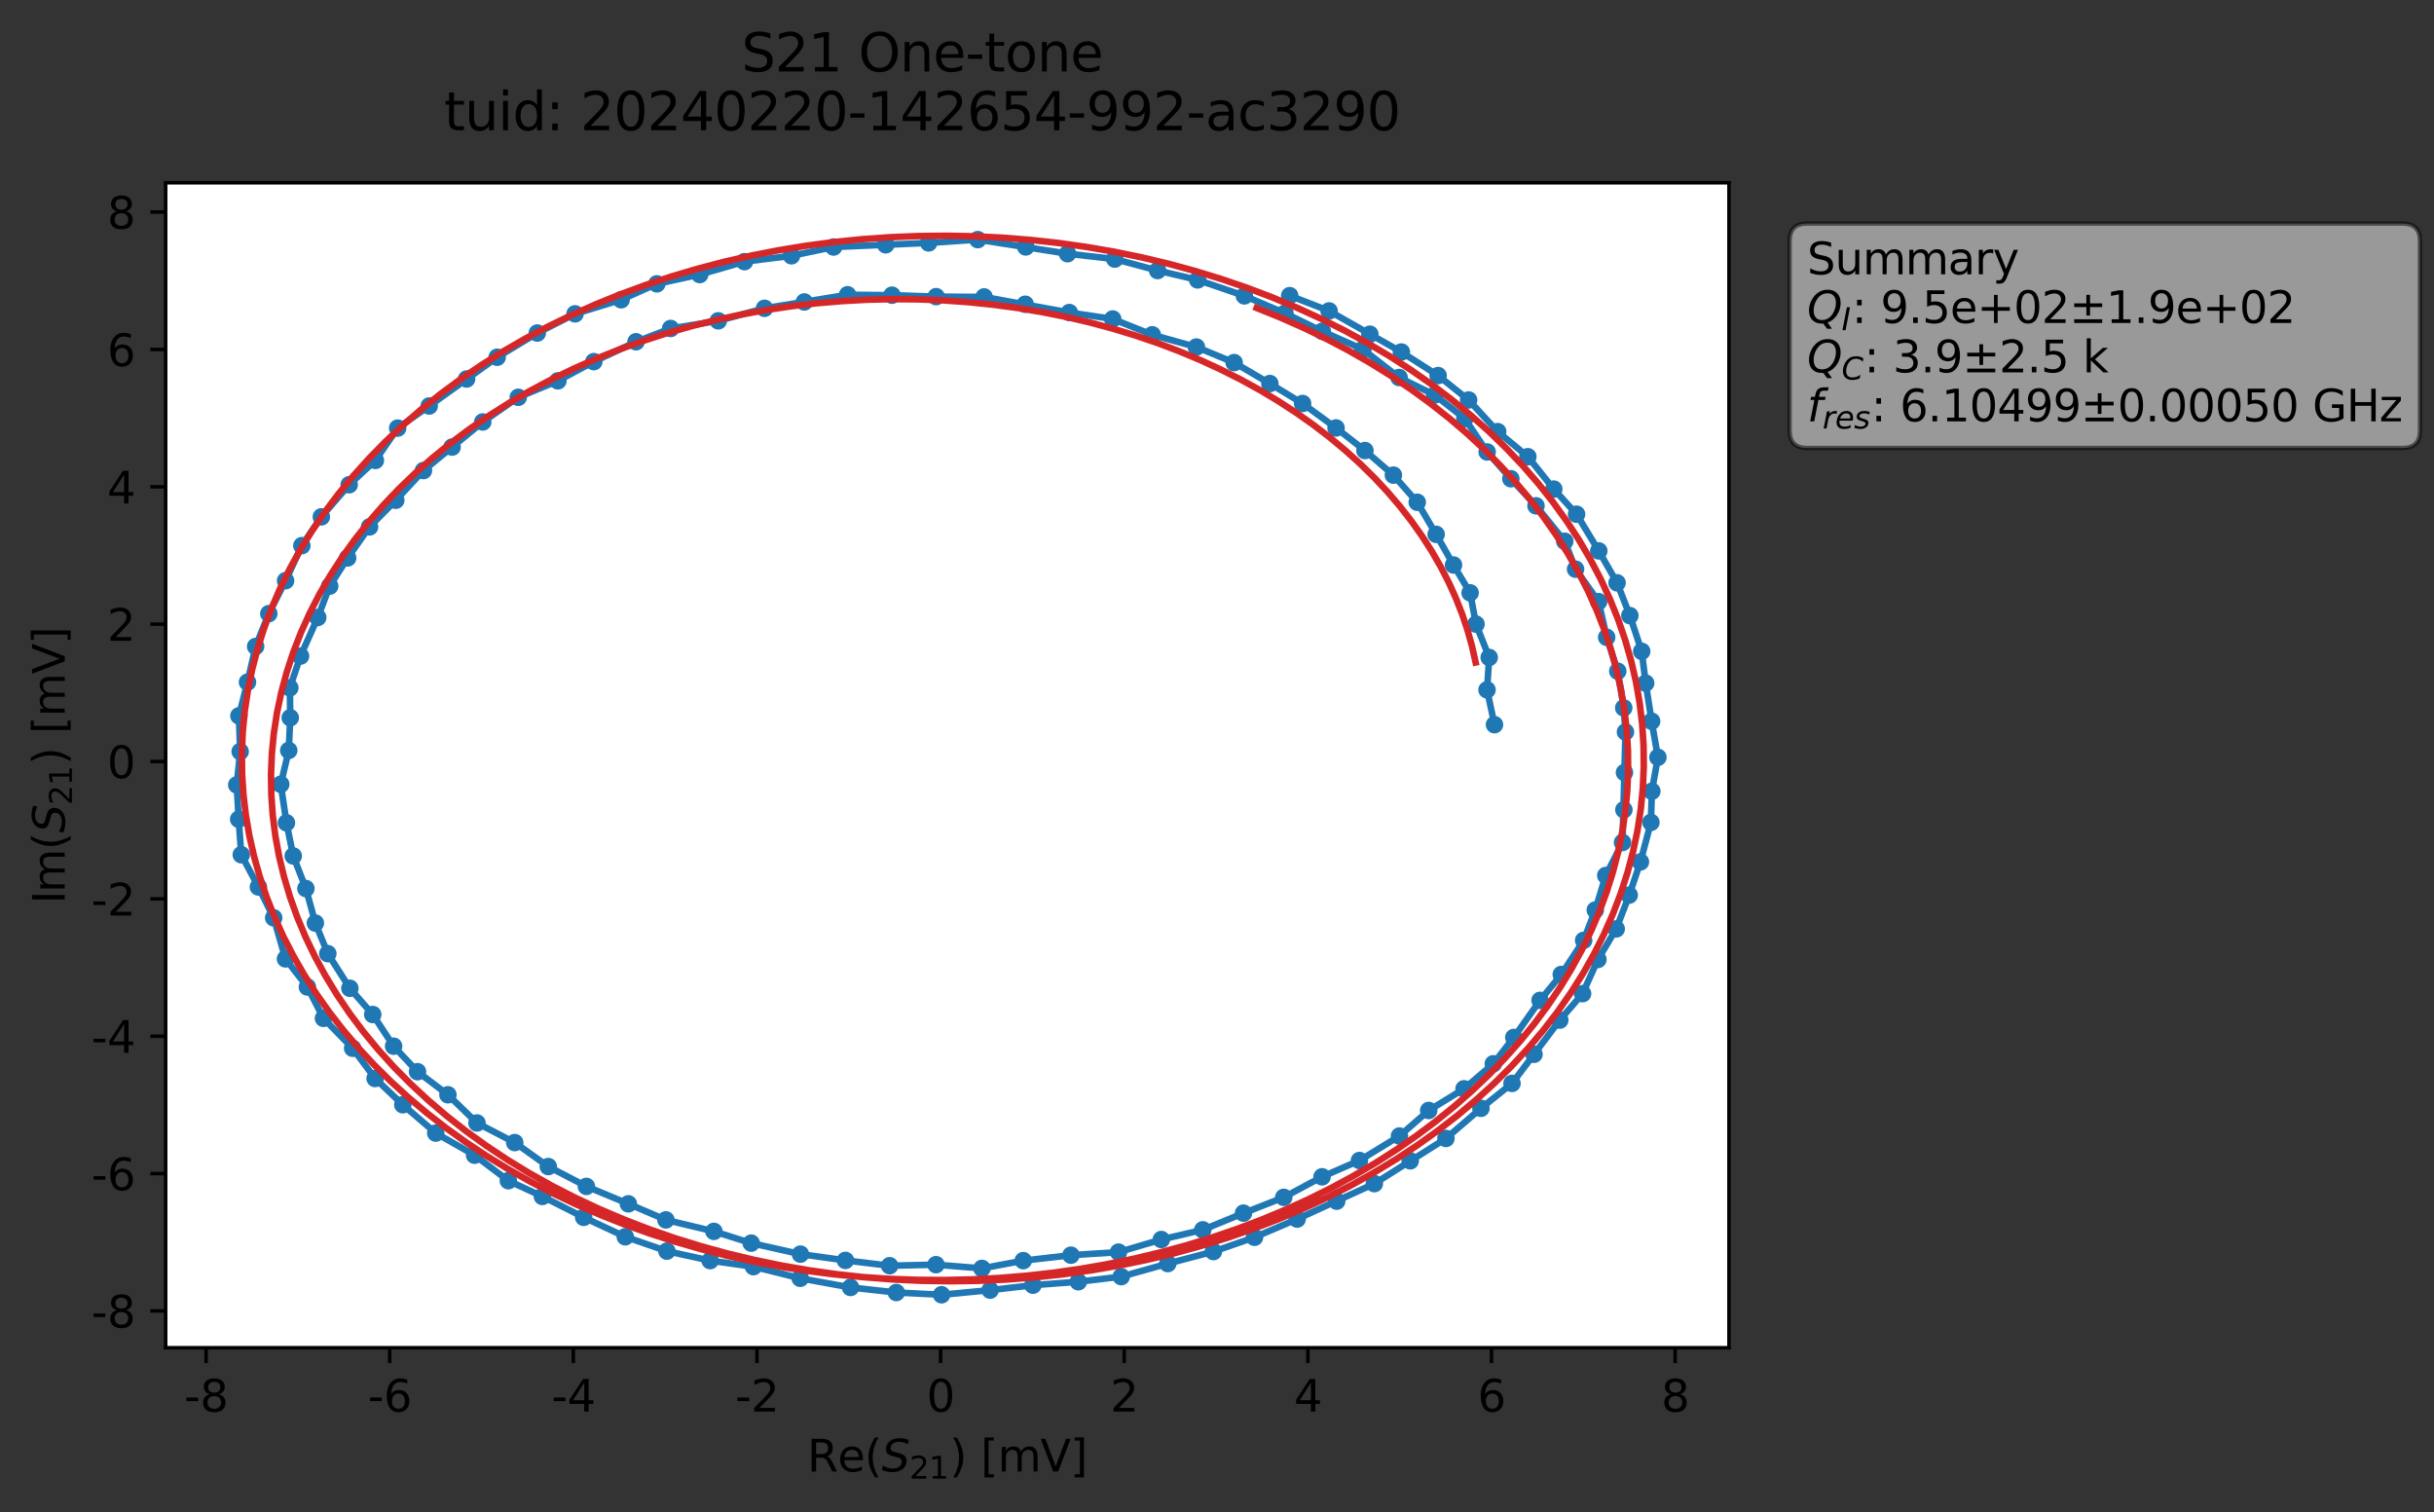 <?xml version="1.0" encoding="utf-8" standalone="no"?>
<!DOCTYPE svg PUBLIC "-//W3C//DTD SVG 1.1//EN"
  "http://www.w3.org/Graphics/SVG/1.1/DTD/svg11.dtd">
<svg xmlns:xlink="http://www.w3.org/1999/xlink" width="556.024pt" height="345.428pt" viewBox="0 0 556.024 345.428" xmlns="http://www.w3.org/2000/svg" version="1.1">
 <rect x="0" y="0" width="556.024" height="345.428" fill="#333333" stroke="none"/>
 <defs>
  <style type="text/css">*{stroke-linejoin: round; stroke-linecap: butt}</style>
 </defs>
 <g id="figure_1">
  <g id="patch_1">
   <path d="M 0 345.428 
L 556.024 345.428 
L 556.024 -0 
L 0 -0 
L 0 345.428 
z
" style="fill: none; opacity: 0"/>
  </g>
  <g id="axes_1">
   <g id="patch_2">
    <path d="M 37.848 307.872 
L 394.968 307.872 
L 394.968 41.76 
L 37.848 41.76 
z
" style="fill: #ffffff"/>
   </g>
   <g id="matplotlib.axis_1">
    <g id="xtick_1">
     <g id="line2d_1">
      <defs>
       <path id="mdfffe894a6" d="M 0 0 
L 0 3.5 
" style="stroke: #000000; stroke-width: 0.8"/>
      </defs>
      <g>
       <use xlink:href="#mdfffe894a6" x="47.069" y="307.872" style="stroke: #000000; stroke-width: 0.8"/>
      </g>
     </g>
     <g id="text_1">
      <!-- -8 -->
      <g transform="translate(42.084 322.47) scale(0.1 -0.1)">
       <defs>
        <path id="DejaVuSans-2d" d="M 313 2009 
L 1997 2009 
L 1997 1497 
L 313 1497 
L 313 2009 
z
" transform="scale(0.016)"/>
        <path id="DejaVuSans-38" d="M 2034 2216 
Q 1584 2216 1326 1975 
Q 1069 1734 1069 1313 
Q 1069 891 1326 650 
Q 1584 409 2034 409 
Q 2484 409 2743 651 
Q 3003 894 3003 1313 
Q 3003 1734 2745 1975 
Q 2488 2216 2034 2216 
z
M 1403 2484 
Q 997 2584 770 2862 
Q 544 3141 544 3541 
Q 544 4100 942 4425 
Q 1341 4750 2034 4750 
Q 2731 4750 3128 4425 
Q 3525 4100 3525 3541 
Q 3525 3141 3298 2862 
Q 3072 2584 2669 2484 
Q 3125 2378 3379 2068 
Q 3634 1759 3634 1313 
Q 3634 634 3220 271 
Q 2806 -91 2034 -91 
Q 1263 -91 848 271 
Q 434 634 434 1313 
Q 434 1759 690 2068 
Q 947 2378 1403 2484 
z
M 1172 3481 
Q 1172 3119 1398 2916 
Q 1625 2713 2034 2713 
Q 2441 2713 2670 2916 
Q 2900 3119 2900 3481 
Q 2900 3844 2670 4047 
Q 2441 4250 2034 4250 
Q 1625 4250 1398 4047 
Q 1172 3844 1172 3481 
z
" transform="scale(0.016)"/>
       </defs>
       <use xlink:href="#DejaVuSans-2d"/>
       <use xlink:href="#DejaVuSans-38" x="36.084"/>
      </g>
     </g>
    </g>
    <g id="xtick_2">
     <g id="line2d_2">
      <g>
       <use xlink:href="#mdfffe894a6" x="89.019" y="307.872" style="stroke: #000000; stroke-width: 0.8"/>
      </g>
     </g>
     <g id="text_2">
      <!-- -6 -->
      <g transform="translate(84.034 322.47) scale(0.1 -0.1)">
       <defs>
        <path id="DejaVuSans-36" d="M 2113 2584 
Q 1688 2584 1439 2293 
Q 1191 2003 1191 1497 
Q 1191 994 1439 701 
Q 1688 409 2113 409 
Q 2538 409 2786 701 
Q 3034 994 3034 1497 
Q 3034 2003 2786 2293 
Q 2538 2584 2113 2584 
z
M 3366 4563 
L 3366 3988 
Q 3128 4100 2886 4159 
Q 2644 4219 2406 4219 
Q 1781 4219 1451 3797 
Q 1122 3375 1075 2522 
Q 1259 2794 1537 2939 
Q 1816 3084 2150 3084 
Q 2853 3084 3261 2657 
Q 3669 2231 3669 1497 
Q 3669 778 3244 343 
Q 2819 -91 2113 -91 
Q 1303 -91 875 529 
Q 447 1150 447 2328 
Q 447 3434 972 4092 
Q 1497 4750 2381 4750 
Q 2619 4750 2861 4703 
Q 3103 4656 3366 4563 
z
" transform="scale(0.016)"/>
       </defs>
       <use xlink:href="#DejaVuSans-2d"/>
       <use xlink:href="#DejaVuSans-36" x="36.084"/>
      </g>
     </g>
    </g>
    <g id="xtick_3">
     <g id="line2d_3">
      <g>
       <use xlink:href="#mdfffe894a6" x="130.97" y="307.872" style="stroke: #000000; stroke-width: 0.8"/>
      </g>
     </g>
     <g id="text_3">
      <!-- -4 -->
      <g transform="translate(125.984 322.47) scale(0.1 -0.1)">
       <defs>
        <path id="DejaVuSans-34" d="M 2419 4116 
L 825 1625 
L 2419 1625 
L 2419 4116 
z
M 2253 4666 
L 3047 4666 
L 3047 1625 
L 3713 1625 
L 3713 1100 
L 3047 1100 
L 3047 0 
L 2419 0 
L 2419 1100 
L 313 1100 
L 313 1709 
L 2253 4666 
z
" transform="scale(0.016)"/>
       </defs>
       <use xlink:href="#DejaVuSans-2d"/>
       <use xlink:href="#DejaVuSans-34" x="36.084"/>
      </g>
     </g>
    </g>
    <g id="xtick_4">
     <g id="line2d_4">
      <g>
       <use xlink:href="#mdfffe894a6" x="172.92" y="307.872" style="stroke: #000000; stroke-width: 0.8"/>
      </g>
     </g>
     <g id="text_4">
      <!-- -2 -->
      <g transform="translate(167.935 322.47) scale(0.1 -0.1)">
       <defs>
        <path id="DejaVuSans-32" d="M 1228 531 
L 3431 531 
L 3431 0 
L 469 0 
L 469 531 
Q 828 903 1448 1529 
Q 2069 2156 2228 2338 
Q 2531 2678 2651 2914 
Q 2772 3150 2772 3378 
Q 2772 3750 2511 3984 
Q 2250 4219 1831 4219 
Q 1534 4219 1204 4116 
Q 875 4013 500 3803 
L 500 4441 
Q 881 4594 1212 4672 
Q 1544 4750 1819 4750 
Q 2544 4750 2975 4387 
Q 3406 4025 3406 3419 
Q 3406 3131 3298 2873 
Q 3191 2616 2906 2266 
Q 2828 2175 2409 1742 
Q 1991 1309 1228 531 
z
" transform="scale(0.016)"/>
       </defs>
       <use xlink:href="#DejaVuSans-2d"/>
       <use xlink:href="#DejaVuSans-32" x="36.084"/>
      </g>
     </g>
    </g>
    <g id="xtick_5">
     <g id="line2d_5">
      <g>
       <use xlink:href="#mdfffe894a6" x="214.87" y="307.872" style="stroke: #000000; stroke-width: 0.8"/>
      </g>
     </g>
     <g id="text_5">
      <!-- 0 -->
      <g transform="translate(211.689 322.47) scale(0.1 -0.1)">
       <defs>
        <path id="DejaVuSans-30" d="M 2034 4250 
Q 1547 4250 1301 3770 
Q 1056 3291 1056 2328 
Q 1056 1369 1301 889 
Q 1547 409 2034 409 
Q 2525 409 2770 889 
Q 3016 1369 3016 2328 
Q 3016 3291 2770 3770 
Q 2525 4250 2034 4250 
z
M 2034 4750 
Q 2819 4750 3233 4129 
Q 3647 3509 3647 2328 
Q 3647 1150 3233 529 
Q 2819 -91 2034 -91 
Q 1250 -91 836 529 
Q 422 1150 422 2328 
Q 422 3509 836 4129 
Q 1250 4750 2034 4750 
z
" transform="scale(0.016)"/>
       </defs>
       <use xlink:href="#DejaVuSans-30"/>
      </g>
     </g>
    </g>
    <g id="xtick_6">
     <g id="line2d_6">
      <g>
       <use xlink:href="#mdfffe894a6" x="256.82" y="307.872" style="stroke: #000000; stroke-width: 0.8"/>
      </g>
     </g>
     <g id="text_6">
      <!-- 2 -->
      <g transform="translate(253.639 322.47) scale(0.1 -0.1)">
       <use xlink:href="#DejaVuSans-32"/>
      </g>
     </g>
    </g>
    <g id="xtick_7">
     <g id="line2d_7">
      <g>
       <use xlink:href="#mdfffe894a6" x="298.771" y="307.872" style="stroke: #000000; stroke-width: 0.8"/>
      </g>
     </g>
     <g id="text_7">
      <!-- 4 -->
      <g transform="translate(295.59 322.47) scale(0.1 -0.1)">
       <use xlink:href="#DejaVuSans-34"/>
      </g>
     </g>
    </g>
    <g id="xtick_8">
     <g id="line2d_8">
      <g>
       <use xlink:href="#mdfffe894a6" x="340.721" y="307.872" style="stroke: #000000; stroke-width: 0.8"/>
      </g>
     </g>
     <g id="text_8">
      <!-- 6 -->
      <g transform="translate(337.54 322.47) scale(0.1 -0.1)">
       <use xlink:href="#DejaVuSans-36"/>
      </g>
     </g>
    </g>
    <g id="xtick_9">
     <g id="line2d_9">
      <g>
       <use xlink:href="#mdfffe894a6" x="382.671" y="307.872" style="stroke: #000000; stroke-width: 0.8"/>
      </g>
     </g>
     <g id="text_9">
      <!-- 8 -->
      <g transform="translate(379.49 322.47) scale(0.1 -0.1)">
       <use xlink:href="#DejaVuSans-38"/>
      </g>
     </g>
    </g>
    <g id="text_10">
     <!-- Re$(S_{21})$ [mV] -->
     <g transform="translate(184.408 336.149) scale(0.1 -0.1)">
      <defs>
       <path id="DejaVuSans-52" d="M 2841 2188 
Q 3044 2119 3236 1894 
Q 3428 1669 3622 1275 
L 4263 0 
L 3584 0 
L 2988 1197 
Q 2756 1666 2539 1819 
Q 2322 1972 1947 1972 
L 1259 1972 
L 1259 0 
L 628 0 
L 628 4666 
L 2053 4666 
Q 2853 4666 3247 4331 
Q 3641 3997 3641 3322 
Q 3641 2881 3436 2590 
Q 3231 2300 2841 2188 
z
M 1259 4147 
L 1259 2491 
L 2053 2491 
Q 2509 2491 2742 2702 
Q 2975 2913 2975 3322 
Q 2975 3731 2742 3939 
Q 2509 4147 2053 4147 
L 1259 4147 
z
" transform="scale(0.016)"/>
       <path id="DejaVuSans-65" d="M 3597 1894 
L 3597 1613 
L 953 1613 
Q 991 1019 1311 708 
Q 1631 397 2203 397 
Q 2534 397 2845 478 
Q 3156 559 3463 722 
L 3463 178 
Q 3153 47 2828 -22 
Q 2503 -91 2169 -91 
Q 1331 -91 842 396 
Q 353 884 353 1716 
Q 353 2575 817 3079 
Q 1281 3584 2069 3584 
Q 2775 3584 3186 3129 
Q 3597 2675 3597 1894 
z
M 3022 2063 
Q 3016 2534 2758 2815 
Q 2500 3097 2075 3097 
Q 1594 3097 1305 2825 
Q 1016 2553 972 2059 
L 3022 2063 
z
" transform="scale(0.016)"/>
       <path id="DejaVuSans-28" d="M 1984 4856 
Q 1566 4138 1362 3434 
Q 1159 2731 1159 2009 
Q 1159 1288 1364 580 
Q 1569 -128 1984 -844 
L 1484 -844 
Q 1016 -109 783 600 
Q 550 1309 550 2009 
Q 550 2706 781 3412 
Q 1013 4119 1484 4856 
L 1984 4856 
z
" transform="scale(0.016)"/>
       <path id="DejaVuSans-Oblique-53" d="M 3859 4513 
L 3738 3897 
Q 3422 4066 3111 4152 
Q 2800 4238 2509 4238 
Q 1944 4238 1609 3991 
Q 1275 3744 1275 3334 
Q 1275 3109 1398 2989 
Q 1522 2869 2034 2731 
L 2413 2638 
Q 3053 2472 3303 2217 
Q 3553 1963 3553 1503 
Q 3553 797 2998 353 
Q 2444 -91 1538 -91 
Q 1166 -91 791 -17 
Q 416 56 38 206 
L 166 856 
Q 513 641 861 531 
Q 1209 422 1556 422 
Q 2147 422 2503 684 
Q 2859 947 2859 1369 
Q 2859 1650 2717 1795 
Q 2575 1941 2106 2059 
L 1728 2156 
Q 1081 2325 845 2545 
Q 609 2766 609 3163 
Q 609 3859 1145 4304 
Q 1681 4750 2541 4750 
Q 2875 4750 3203 4690 
Q 3531 4631 3859 4513 
z
" transform="scale(0.016)"/>
       <path id="DejaVuSans-31" d="M 794 531 
L 1825 531 
L 1825 4091 
L 703 3866 
L 703 4441 
L 1819 4666 
L 2450 4666 
L 2450 531 
L 3481 531 
L 3481 0 
L 794 0 
L 794 531 
z
" transform="scale(0.016)"/>
       <path id="DejaVuSans-29" d="M 513 4856 
L 1013 4856 
Q 1481 4119 1714 3412 
Q 1947 2706 1947 2009 
Q 1947 1309 1714 600 
Q 1481 -109 1013 -844 
L 513 -844 
Q 928 -128 1133 580 
Q 1338 1288 1338 2009 
Q 1338 2731 1133 3434 
Q 928 4138 513 4856 
z
" transform="scale(0.016)"/>
       <path id="DejaVuSans-20" transform="scale(0.016)"/>
       <path id="DejaVuSans-5b" d="M 550 4863 
L 1875 4863 
L 1875 4416 
L 1125 4416 
L 1125 -397 
L 1875 -397 
L 1875 -844 
L 550 -844 
L 550 4863 
z
" transform="scale(0.016)"/>
       <path id="DejaVuSans-6d" d="M 3328 2828 
Q 3544 3216 3844 3400 
Q 4144 3584 4550 3584 
Q 5097 3584 5394 3201 
Q 5691 2819 5691 2113 
L 5691 0 
L 5113 0 
L 5113 2094 
Q 5113 2597 4934 2840 
Q 4756 3084 4391 3084 
Q 3944 3084 3684 2787 
Q 3425 2491 3425 1978 
L 3425 0 
L 2847 0 
L 2847 2094 
Q 2847 2600 2669 2842 
Q 2491 3084 2119 3084 
Q 1678 3084 1418 2786 
Q 1159 2488 1159 1978 
L 1159 0 
L 581 0 
L 581 3500 
L 1159 3500 
L 1159 2956 
Q 1356 3278 1631 3431 
Q 1906 3584 2284 3584 
Q 2666 3584 2933 3390 
Q 3200 3197 3328 2828 
z
" transform="scale(0.016)"/>
       <path id="DejaVuSans-56" d="M 1831 0 
L 50 4666 
L 709 4666 
L 2188 738 
L 3669 4666 
L 4325 4666 
L 2547 0 
L 1831 0 
z
" transform="scale(0.016)"/>
       <path id="DejaVuSans-5d" d="M 1947 4863 
L 1947 -844 
L 622 -844 
L 622 -397 
L 1369 -397 
L 1369 4416 
L 622 4416 
L 622 4863 
L 1947 4863 
z
" transform="scale(0.016)"/>
      </defs>
      <use xlink:href="#DejaVuSans-52" transform="translate(0 0.016)"/>
      <use xlink:href="#DejaVuSans-65" transform="translate(69.482 0.016)"/>
      <use xlink:href="#DejaVuSans-28" transform="translate(131.006 0.016)"/>
      <use xlink:href="#DejaVuSans-Oblique-53" transform="translate(170.02 0.016)"/>
      <use xlink:href="#DejaVuSans-32" transform="translate(233.496 -16.391) scale(0.7)"/>
      <use xlink:href="#DejaVuSans-31" transform="translate(278.032 -16.391) scale(0.7)"/>
      <use xlink:href="#DejaVuSans-29" transform="translate(325.303 0.016)"/>
      <use xlink:href="#DejaVuSans-20" transform="translate(364.316 0.016)"/>
      <use xlink:href="#DejaVuSans-5b" transform="translate(396.104 0.016)"/>
      <use xlink:href="#DejaVuSans-6d" transform="translate(435.117 0.016)"/>
      <use xlink:href="#DejaVuSans-56" transform="translate(532.529 0.016)"/>
      <use xlink:href="#DejaVuSans-5d" transform="translate(600.938 0.016)"/>
     </g>
    </g>
   </g>
   <g id="matplotlib.axis_2">
    <g id="ytick_1">
     <g id="line2d_10">
      <defs>
       <path id="m6d861d51c2" d="M 0 0 
L -3.5 0 
" style="stroke: #000000; stroke-width: 0.8"/>
      </defs>
      <g>
       <use xlink:href="#m6d861d51c2" x="37.848" y="299.468" style="stroke: #000000; stroke-width: 0.8"/>
      </g>
     </g>
     <g id="text_11">
      <!-- -8 -->
      <g transform="translate(20.878 303.267) scale(0.1 -0.1)">
       <use xlink:href="#DejaVuSans-2d"/>
       <use xlink:href="#DejaVuSans-38" x="36.084"/>
      </g>
     </g>
    </g>
    <g id="ytick_2">
     <g id="line2d_11">
      <g>
       <use xlink:href="#m6d861d51c2" x="37.848" y="268.09" style="stroke: #000000; stroke-width: 0.8"/>
      </g>
     </g>
     <g id="text_12">
      <!-- -6 -->
      <g transform="translate(20.878 271.889) scale(0.1 -0.1)">
       <use xlink:href="#DejaVuSans-2d"/>
       <use xlink:href="#DejaVuSans-36" x="36.084"/>
      </g>
     </g>
    </g>
    <g id="ytick_3">
     <g id="line2d_12">
      <g>
       <use xlink:href="#m6d861d51c2" x="37.848" y="236.713" style="stroke: #000000; stroke-width: 0.8"/>
      </g>
     </g>
     <g id="text_13">
      <!-- -4 -->
      <g transform="translate(20.878 240.512) scale(0.1 -0.1)">
       <use xlink:href="#DejaVuSans-2d"/>
       <use xlink:href="#DejaVuSans-34" x="36.084"/>
      </g>
     </g>
    </g>
    <g id="ytick_4">
     <g id="line2d_13">
      <g>
       <use xlink:href="#m6d861d51c2" x="37.848" y="205.335" style="stroke: #000000; stroke-width: 0.8"/>
      </g>
     </g>
     <g id="text_14">
      <!-- -2 -->
      <g transform="translate(20.878 209.134) scale(0.1 -0.1)">
       <use xlink:href="#DejaVuSans-2d"/>
       <use xlink:href="#DejaVuSans-32" x="36.084"/>
      </g>
     </g>
    </g>
    <g id="ytick_5">
     <g id="line2d_14">
      <g>
       <use xlink:href="#m6d861d51c2" x="37.848" y="173.958" style="stroke: #000000; stroke-width: 0.8"/>
      </g>
     </g>
     <g id="text_15">
      <!-- 0 -->
      <g transform="translate(24.486 177.757) scale(0.1 -0.1)">
       <use xlink:href="#DejaVuSans-30"/>
      </g>
     </g>
    </g>
    <g id="ytick_6">
     <g id="line2d_15">
      <g>
       <use xlink:href="#m6d861d51c2" x="37.848" y="142.58" style="stroke: #000000; stroke-width: 0.8"/>
      </g>
     </g>
     <g id="text_16">
      <!-- 2 -->
      <g transform="translate(24.486 146.379) scale(0.1 -0.1)">
       <use xlink:href="#DejaVuSans-32"/>
      </g>
     </g>
    </g>
    <g id="ytick_7">
     <g id="line2d_16">
      <g>
       <use xlink:href="#m6d861d51c2" x="37.848" y="111.202" style="stroke: #000000; stroke-width: 0.8"/>
      </g>
     </g>
     <g id="text_17">
      <!-- 4 -->
      <g transform="translate(24.486 115.002) scale(0.1 -0.1)">
       <use xlink:href="#DejaVuSans-34"/>
      </g>
     </g>
    </g>
    <g id="ytick_8">
     <g id="line2d_17">
      <g>
       <use xlink:href="#m6d861d51c2" x="37.848" y="79.825" style="stroke: #000000; stroke-width: 0.8"/>
      </g>
     </g>
     <g id="text_18">
      <!-- 6 -->
      <g transform="translate(24.486 83.624) scale(0.1 -0.1)">
       <use xlink:href="#DejaVuSans-36"/>
      </g>
     </g>
    </g>
    <g id="ytick_9">
     <g id="line2d_18">
      <g>
       <use xlink:href="#m6d861d51c2" x="37.848" y="48.447" style="stroke: #000000; stroke-width: 0.8"/>
      </g>
     </g>
     <g id="text_19">
      <!-- 8 -->
      <g transform="translate(24.486 52.247) scale(0.1 -0.1)">
       <use xlink:href="#DejaVuSans-38"/>
      </g>
     </g>
    </g>
    <g id="text_20">
     <!-- Im$(S_{21})$ [mV] -->
     <g transform="translate(14.798 206.466) rotate(-90) scale(0.1 -0.1)">
      <defs>
       <path id="DejaVuSans-49" d="M 628 4666 
L 1259 4666 
L 1259 0 
L 628 0 
L 628 4666 
z
" transform="scale(0.016)"/>
      </defs>
      <use xlink:href="#DejaVuSans-49" transform="translate(0 0.016)"/>
      <use xlink:href="#DejaVuSans-6d" transform="translate(25.867 0.016)"/>
      <use xlink:href="#DejaVuSans-28" transform="translate(123.279 0.016)"/>
      <use xlink:href="#DejaVuSans-Oblique-53" transform="translate(162.293 0.016)"/>
      <use xlink:href="#DejaVuSans-32" transform="translate(225.77 -16.391) scale(0.7)"/>
      <use xlink:href="#DejaVuSans-31" transform="translate(270.306 -16.391) scale(0.7)"/>
      <use xlink:href="#DejaVuSans-29" transform="translate(317.576 0.016)"/>
      <use xlink:href="#DejaVuSans-20" transform="translate(356.59 0.016)"/>
      <use xlink:href="#DejaVuSans-5b" transform="translate(388.377 0.016)"/>
      <use xlink:href="#DejaVuSans-6d" transform="translate(427.391 0.016)"/>
      <use xlink:href="#DejaVuSans-56" transform="translate(524.803 0.016)"/>
      <use xlink:href="#DejaVuSans-5d" transform="translate(593.211 0.016)"/>
     </g>
    </g>
   </g>
   <g id="line2d_19">
    <path d="M 294.619 67.538 
L 303.621 71.03 
L 320.128 80.414 
L 328.523 85.797 
L 335.489 91.373 
L 342.135 98.599 
L 349.027 104.329 
L 354.95 111.734 
L 360.151 117.468 
L 365.225 125.85 
L 369.404 133.139 
L 372.328 140.626 
L 375.034 148.796 
L 375.944 156.056 
L 377.302 164.756 
L 378.736 172.999 
L 377.353 180.754 
L 377.138 187.867 
L 374.738 196.896 
L 372.18 204.476 
L 369.211 212.201 
L 365.031 219.181 
L 361.529 226.992 
L 356.32 233.036 
L 345.404 247.495 
L 338.306 253.186 
L 330.311 260.068 
L 313.961 270.393 
L 296.323 278.484 
L 286.58 282.646 
L 277.194 285.91 
L 266.77 288.653 
L 256.137 291.635 
L 246.339 292.8 
L 235.964 293.588 
L 226.19 294.717 
L 215.091 295.776 
L 204.758 295.265 
L 194.3 294.107 
L 182.798 292.018 
L 172.116 289.358 
L 162.22 287.976 
L 152.343 285.813 
L 142.837 282.531 
L 133.335 278.088 
L 123.902 273.316 
L 116.123 269.721 
L 108.418 263.897 
L 99.542 258.843 
L 92.019 252.37 
L 85.689 246.372 
L 80.559 239.465 
L 73.898 232.63 
L 70.217 225.47 
L 65.214 219.043 
L 62.522 209.669 
L 59.029 202.622 
L 55.117 195.253 
L 54.521 187.146 
L 54.081 179.303 
L 54.864 171.686 
L 54.574 163.531 
L 56.537 155.839 
L 58.4 147.679 
L 61.41 140.182 
L 65.238 132.649 
L 68.955 124.649 
L 73.411 118.07 
L 79.764 110.737 
L 85.752 105.18 
L 90.844 97.799 
L 98.046 92.744 
L 113.574 81.614 
L 122.74 76.078 
L 131.365 71.694 
L 141.899 68.472 
L 150.055 64.841 
L 159.848 62.72 
L 170.069 59.772 
L 180.805 58.43 
L 190.435 56.428 
L 212.14 55.488 
L 223.37 54.737 
L 243.866 57.957 
L 254.662 59.184 
L 264.445 61.805 
L 273.593 63.945 
L 284.261 67.584 
L 293.533 71.545 
L 302.066 75.69 
L 311.344 79.807 
L 319.613 86.241 
L 327.745 90.236 
L 334.626 95.638 
L 339.723 103.249 
L 345.138 109.363 
L 350.883 115.552 
L 357.453 123.648 
L 359.921 130.022 
L 365.19 137.437 
L 367.033 145.59 
L 369.565 153.336 
L 370.929 161.71 
L 371.323 167.214 
L 370.65 192.458 
L 366.818 199.994 
L 364.422 207.895 
L 361.769 214.82 
L 356.659 222.613 
L 351.812 228.521 
L 345.813 236.996 
L 341.125 243.012 
L 334.446 248.721 
L 326.373 253.676 
L 319.694 259.513 
L 310.552 265.106 
L 302.014 268.829 
L 293.258 273.524 
L 284.063 277.13 
L 274.77 280.943 
L 265.287 283.157 
L 255.514 286.037 
L 244.649 286.733 
L 233.749 287.982 
L 224.315 289.752 
L 213.815 288.905 
L 203.228 289.141 
L 193.125 287.926 
L 182.85 286.495 
L 171.61 283.983 
L 163.081 281.299 
L 152.122 278.675 
L 143.544 275.002 
L 133.952 271.019 
L 125.255 266.492 
L 117.584 261.012 
L 108.964 256.53 
L 102.323 250.089 
L 95.377 244.817 
L 89.919 238.991 
L 85.148 231.758 
L 79.926 225.762 
L 74.888 217.855 
L 72.042 210.868 
L 69.88 202.984 
L 66.987 195.534 
L 65.44 187.961 
L 64.134 179.164 
L 65.965 171.431 
L 66.306 163.966 
L 66.21 157.134 
L 68.652 149.868 
L 72.591 141.06 
L 75.316 133.898 
L 79.419 127.455 
L 84.423 120.363 
L 90.407 114.283 
L 96.738 107.491 
L 110.281 96.393 
L 118.388 90.763 
L 127.451 87 
L 135.656 82.613 
L 145.292 78.075 
L 153.199 75.039 
L 164.079 73.291 
L 174.649 70.431 
L 193.626 67.333 
L 203.766 67.433 
L 213.857 67.764 
L 224.807 67.832 
L 244.275 71.397 
L 254.184 72.868 
L 263.231 76.478 
L 273.306 79.275 
L 281.927 82.832 
L 290.088 87.619 
L 297.565 92.173 
L 305.207 97.76 
L 311.806 102.92 
L 318.305 108.536 
L 323.755 114.736 
L 328.071 122.068 
L 332.044 129.072 
L 335.835 135.428 
L 337.181 142.577 
L 340.193 150.187 
L 339.697 157.584 
L 341.403 165.547 
L 341.403 165.547 
" clip-path="url(#p3e13ab9e3f)" style="fill: none; stroke: #1f77b4; stroke-width: 1.5; stroke-linecap: square"/>
    <defs>
     <path id="m801ab94046" d="M 0 1.5 
C 0.398 1.5 0.779 1.342 1.061 1.061 
C 1.342 0.779 1.5 0.398 1.5 0 
C 1.5 -0.398 1.342 -0.779 1.061 -1.061 
C 0.779 -1.342 0.398 -1.5 0 -1.5 
C -0.398 -1.5 -0.779 -1.342 -1.061 -1.061 
C -1.342 -0.779 -1.5 -0.398 -1.5 0 
C -1.5 0.398 -1.342 0.779 -1.061 1.061 
C -0.779 1.342 -0.398 1.5 0 1.5 
z
" style="stroke: #1f77b4"/>
    </defs>
    <g clip-path="url(#p3e13ab9e3f)">
     <use xlink:href="#m801ab94046" x="294.619" y="67.538" style="fill: #1f77b4; stroke: #1f77b4"/>
     <use xlink:href="#m801ab94046" x="303.621" y="71.03" style="fill: #1f77b4; stroke: #1f77b4"/>
     <use xlink:href="#m801ab94046" x="312.929" y="76.347" style="fill: #1f77b4; stroke: #1f77b4"/>
     <use xlink:href="#m801ab94046" x="320.128" y="80.414" style="fill: #1f77b4; stroke: #1f77b4"/>
     <use xlink:href="#m801ab94046" x="328.523" y="85.797" style="fill: #1f77b4; stroke: #1f77b4"/>
     <use xlink:href="#m801ab94046" x="335.489" y="91.373" style="fill: #1f77b4; stroke: #1f77b4"/>
     <use xlink:href="#m801ab94046" x="342.135" y="98.599" style="fill: #1f77b4; stroke: #1f77b4"/>
     <use xlink:href="#m801ab94046" x="349.027" y="104.329" style="fill: #1f77b4; stroke: #1f77b4"/>
     <use xlink:href="#m801ab94046" x="354.95" y="111.734" style="fill: #1f77b4; stroke: #1f77b4"/>
     <use xlink:href="#m801ab94046" x="360.151" y="117.468" style="fill: #1f77b4; stroke: #1f77b4"/>
     <use xlink:href="#m801ab94046" x="365.225" y="125.85" style="fill: #1f77b4; stroke: #1f77b4"/>
     <use xlink:href="#m801ab94046" x="369.404" y="133.139" style="fill: #1f77b4; stroke: #1f77b4"/>
     <use xlink:href="#m801ab94046" x="372.328" y="140.626" style="fill: #1f77b4; stroke: #1f77b4"/>
     <use xlink:href="#m801ab94046" x="375.034" y="148.796" style="fill: #1f77b4; stroke: #1f77b4"/>
     <use xlink:href="#m801ab94046" x="375.944" y="156.056" style="fill: #1f77b4; stroke: #1f77b4"/>
     <use xlink:href="#m801ab94046" x="377.302" y="164.756" style="fill: #1f77b4; stroke: #1f77b4"/>
     <use xlink:href="#m801ab94046" x="378.736" y="172.999" style="fill: #1f77b4; stroke: #1f77b4"/>
     <use xlink:href="#m801ab94046" x="377.353" y="180.754" style="fill: #1f77b4; stroke: #1f77b4"/>
     <use xlink:href="#m801ab94046" x="377.138" y="187.867" style="fill: #1f77b4; stroke: #1f77b4"/>
     <use xlink:href="#m801ab94046" x="374.738" y="196.896" style="fill: #1f77b4; stroke: #1f77b4"/>
     <use xlink:href="#m801ab94046" x="372.18" y="204.476" style="fill: #1f77b4; stroke: #1f77b4"/>
     <use xlink:href="#m801ab94046" x="369.211" y="212.201" style="fill: #1f77b4; stroke: #1f77b4"/>
     <use xlink:href="#m801ab94046" x="365.031" y="219.181" style="fill: #1f77b4; stroke: #1f77b4"/>
     <use xlink:href="#m801ab94046" x="361.529" y="226.992" style="fill: #1f77b4; stroke: #1f77b4"/>
     <use xlink:href="#m801ab94046" x="356.32" y="233.036" style="fill: #1f77b4; stroke: #1f77b4"/>
     <use xlink:href="#m801ab94046" x="350.432" y="240.842" style="fill: #1f77b4; stroke: #1f77b4"/>
     <use xlink:href="#m801ab94046" x="345.404" y="247.495" style="fill: #1f77b4; stroke: #1f77b4"/>
     <use xlink:href="#m801ab94046" x="338.306" y="253.186" style="fill: #1f77b4; stroke: #1f77b4"/>
     <use xlink:href="#m801ab94046" x="330.311" y="260.068" style="fill: #1f77b4; stroke: #1f77b4"/>
     <use xlink:href="#m801ab94046" x="322.154" y="265.177" style="fill: #1f77b4; stroke: #1f77b4"/>
     <use xlink:href="#m801ab94046" x="313.961" y="270.393" style="fill: #1f77b4; stroke: #1f77b4"/>
     <use xlink:href="#m801ab94046" x="305.361" y="274.398" style="fill: #1f77b4; stroke: #1f77b4"/>
     <use xlink:href="#m801ab94046" x="296.323" y="278.484" style="fill: #1f77b4; stroke: #1f77b4"/>
     <use xlink:href="#m801ab94046" x="286.58" y="282.646" style="fill: #1f77b4; stroke: #1f77b4"/>
     <use xlink:href="#m801ab94046" x="277.194" y="285.91" style="fill: #1f77b4; stroke: #1f77b4"/>
     <use xlink:href="#m801ab94046" x="266.77" y="288.653" style="fill: #1f77b4; stroke: #1f77b4"/>
     <use xlink:href="#m801ab94046" x="256.137" y="291.635" style="fill: #1f77b4; stroke: #1f77b4"/>
     <use xlink:href="#m801ab94046" x="246.339" y="292.8" style="fill: #1f77b4; stroke: #1f77b4"/>
     <use xlink:href="#m801ab94046" x="235.964" y="293.588" style="fill: #1f77b4; stroke: #1f77b4"/>
     <use xlink:href="#m801ab94046" x="226.19" y="294.717" style="fill: #1f77b4; stroke: #1f77b4"/>
     <use xlink:href="#m801ab94046" x="215.091" y="295.776" style="fill: #1f77b4; stroke: #1f77b4"/>
     <use xlink:href="#m801ab94046" x="204.758" y="295.265" style="fill: #1f77b4; stroke: #1f77b4"/>
     <use xlink:href="#m801ab94046" x="194.3" y="294.107" style="fill: #1f77b4; stroke: #1f77b4"/>
     <use xlink:href="#m801ab94046" x="182.798" y="292.018" style="fill: #1f77b4; stroke: #1f77b4"/>
     <use xlink:href="#m801ab94046" x="172.116" y="289.358" style="fill: #1f77b4; stroke: #1f77b4"/>
     <use xlink:href="#m801ab94046" x="162.22" y="287.976" style="fill: #1f77b4; stroke: #1f77b4"/>
     <use xlink:href="#m801ab94046" x="152.343" y="285.813" style="fill: #1f77b4; stroke: #1f77b4"/>
     <use xlink:href="#m801ab94046" x="142.837" y="282.531" style="fill: #1f77b4; stroke: #1f77b4"/>
     <use xlink:href="#m801ab94046" x="133.335" y="278.088" style="fill: #1f77b4; stroke: #1f77b4"/>
     <use xlink:href="#m801ab94046" x="123.902" y="273.316" style="fill: #1f77b4; stroke: #1f77b4"/>
     <use xlink:href="#m801ab94046" x="116.123" y="269.721" style="fill: #1f77b4; stroke: #1f77b4"/>
     <use xlink:href="#m801ab94046" x="108.418" y="263.897" style="fill: #1f77b4; stroke: #1f77b4"/>
     <use xlink:href="#m801ab94046" x="99.542" y="258.843" style="fill: #1f77b4; stroke: #1f77b4"/>
     <use xlink:href="#m801ab94046" x="92.019" y="252.37" style="fill: #1f77b4; stroke: #1f77b4"/>
     <use xlink:href="#m801ab94046" x="85.689" y="246.372" style="fill: #1f77b4; stroke: #1f77b4"/>
     <use xlink:href="#m801ab94046" x="80.559" y="239.465" style="fill: #1f77b4; stroke: #1f77b4"/>
     <use xlink:href="#m801ab94046" x="73.898" y="232.63" style="fill: #1f77b4; stroke: #1f77b4"/>
     <use xlink:href="#m801ab94046" x="70.217" y="225.47" style="fill: #1f77b4; stroke: #1f77b4"/>
     <use xlink:href="#m801ab94046" x="65.214" y="219.043" style="fill: #1f77b4; stroke: #1f77b4"/>
     <use xlink:href="#m801ab94046" x="62.522" y="209.669" style="fill: #1f77b4; stroke: #1f77b4"/>
     <use xlink:href="#m801ab94046" x="59.029" y="202.622" style="fill: #1f77b4; stroke: #1f77b4"/>
     <use xlink:href="#m801ab94046" x="55.117" y="195.253" style="fill: #1f77b4; stroke: #1f77b4"/>
     <use xlink:href="#m801ab94046" x="54.521" y="187.146" style="fill: #1f77b4; stroke: #1f77b4"/>
     <use xlink:href="#m801ab94046" x="54.081" y="179.303" style="fill: #1f77b4; stroke: #1f77b4"/>
     <use xlink:href="#m801ab94046" x="54.864" y="171.686" style="fill: #1f77b4; stroke: #1f77b4"/>
     <use xlink:href="#m801ab94046" x="54.574" y="163.531" style="fill: #1f77b4; stroke: #1f77b4"/>
     <use xlink:href="#m801ab94046" x="56.537" y="155.839" style="fill: #1f77b4; stroke: #1f77b4"/>
     <use xlink:href="#m801ab94046" x="58.4" y="147.679" style="fill: #1f77b4; stroke: #1f77b4"/>
     <use xlink:href="#m801ab94046" x="61.41" y="140.182" style="fill: #1f77b4; stroke: #1f77b4"/>
     <use xlink:href="#m801ab94046" x="65.238" y="132.649" style="fill: #1f77b4; stroke: #1f77b4"/>
     <use xlink:href="#m801ab94046" x="68.955" y="124.649" style="fill: #1f77b4; stroke: #1f77b4"/>
     <use xlink:href="#m801ab94046" x="73.411" y="118.07" style="fill: #1f77b4; stroke: #1f77b4"/>
     <use xlink:href="#m801ab94046" x="79.764" y="110.737" style="fill: #1f77b4; stroke: #1f77b4"/>
     <use xlink:href="#m801ab94046" x="85.752" y="105.18" style="fill: #1f77b4; stroke: #1f77b4"/>
     <use xlink:href="#m801ab94046" x="90.844" y="97.799" style="fill: #1f77b4; stroke: #1f77b4"/>
     <use xlink:href="#m801ab94046" x="98.046" y="92.744" style="fill: #1f77b4; stroke: #1f77b4"/>
     <use xlink:href="#m801ab94046" x="106.594" y="86.575" style="fill: #1f77b4; stroke: #1f77b4"/>
     <use xlink:href="#m801ab94046" x="113.574" y="81.614" style="fill: #1f77b4; stroke: #1f77b4"/>
     <use xlink:href="#m801ab94046" x="122.74" y="76.078" style="fill: #1f77b4; stroke: #1f77b4"/>
     <use xlink:href="#m801ab94046" x="131.365" y="71.694" style="fill: #1f77b4; stroke: #1f77b4"/>
     <use xlink:href="#m801ab94046" x="141.899" y="68.472" style="fill: #1f77b4; stroke: #1f77b4"/>
     <use xlink:href="#m801ab94046" x="150.055" y="64.841" style="fill: #1f77b4; stroke: #1f77b4"/>
     <use xlink:href="#m801ab94046" x="159.848" y="62.72" style="fill: #1f77b4; stroke: #1f77b4"/>
     <use xlink:href="#m801ab94046" x="170.069" y="59.772" style="fill: #1f77b4; stroke: #1f77b4"/>
     <use xlink:href="#m801ab94046" x="180.805" y="58.43" style="fill: #1f77b4; stroke: #1f77b4"/>
     <use xlink:href="#m801ab94046" x="190.435" y="56.428" style="fill: #1f77b4; stroke: #1f77b4"/>
     <use xlink:href="#m801ab94046" x="202.339" y="55.923" style="fill: #1f77b4; stroke: #1f77b4"/>
     <use xlink:href="#m801ab94046" x="212.14" y="55.488" style="fill: #1f77b4; stroke: #1f77b4"/>
     <use xlink:href="#m801ab94046" x="223.37" y="54.737" style="fill: #1f77b4; stroke: #1f77b4"/>
     <use xlink:href="#m801ab94046" x="234.327" y="56.409" style="fill: #1f77b4; stroke: #1f77b4"/>
     <use xlink:href="#m801ab94046" x="243.866" y="57.957" style="fill: #1f77b4; stroke: #1f77b4"/>
     <use xlink:href="#m801ab94046" x="254.662" y="59.184" style="fill: #1f77b4; stroke: #1f77b4"/>
     <use xlink:href="#m801ab94046" x="264.445" y="61.805" style="fill: #1f77b4; stroke: #1f77b4"/>
     <use xlink:href="#m801ab94046" x="273.593" y="63.945" style="fill: #1f77b4; stroke: #1f77b4"/>
     <use xlink:href="#m801ab94046" x="284.261" y="67.584" style="fill: #1f77b4; stroke: #1f77b4"/>
     <use xlink:href="#m801ab94046" x="293.533" y="71.545" style="fill: #1f77b4; stroke: #1f77b4"/>
     <use xlink:href="#m801ab94046" x="302.066" y="75.69" style="fill: #1f77b4; stroke: #1f77b4"/>
     <use xlink:href="#m801ab94046" x="311.344" y="79.807" style="fill: #1f77b4; stroke: #1f77b4"/>
     <use xlink:href="#m801ab94046" x="319.613" y="86.241" style="fill: #1f77b4; stroke: #1f77b4"/>
     <use xlink:href="#m801ab94046" x="327.745" y="90.236" style="fill: #1f77b4; stroke: #1f77b4"/>
     <use xlink:href="#m801ab94046" x="334.626" y="95.638" style="fill: #1f77b4; stroke: #1f77b4"/>
     <use xlink:href="#m801ab94046" x="339.723" y="103.249" style="fill: #1f77b4; stroke: #1f77b4"/>
     <use xlink:href="#m801ab94046" x="345.138" y="109.363" style="fill: #1f77b4; stroke: #1f77b4"/>
     <use xlink:href="#m801ab94046" x="350.883" y="115.552" style="fill: #1f77b4; stroke: #1f77b4"/>
     <use xlink:href="#m801ab94046" x="357.453" y="123.648" style="fill: #1f77b4; stroke: #1f77b4"/>
     <use xlink:href="#m801ab94046" x="359.921" y="130.022" style="fill: #1f77b4; stroke: #1f77b4"/>
     <use xlink:href="#m801ab94046" x="365.19" y="137.437" style="fill: #1f77b4; stroke: #1f77b4"/>
     <use xlink:href="#m801ab94046" x="367.033" y="145.59" style="fill: #1f77b4; stroke: #1f77b4"/>
     <use xlink:href="#m801ab94046" x="369.565" y="153.336" style="fill: #1f77b4; stroke: #1f77b4"/>
     <use xlink:href="#m801ab94046" x="370.929" y="161.71" style="fill: #1f77b4; stroke: #1f77b4"/>
     <use xlink:href="#m801ab94046" x="371.323" y="167.214" style="fill: #1f77b4; stroke: #1f77b4"/>
     <use xlink:href="#m801ab94046" x="371.095" y="176.474" style="fill: #1f77b4; stroke: #1f77b4"/>
     <use xlink:href="#m801ab94046" x="370.96" y="184.986" style="fill: #1f77b4; stroke: #1f77b4"/>
     <use xlink:href="#m801ab94046" x="370.65" y="192.458" style="fill: #1f77b4; stroke: #1f77b4"/>
     <use xlink:href="#m801ab94046" x="366.818" y="199.994" style="fill: #1f77b4; stroke: #1f77b4"/>
     <use xlink:href="#m801ab94046" x="364.422" y="207.895" style="fill: #1f77b4; stroke: #1f77b4"/>
     <use xlink:href="#m801ab94046" x="361.769" y="214.82" style="fill: #1f77b4; stroke: #1f77b4"/>
     <use xlink:href="#m801ab94046" x="356.659" y="222.613" style="fill: #1f77b4; stroke: #1f77b4"/>
     <use xlink:href="#m801ab94046" x="351.812" y="228.521" style="fill: #1f77b4; stroke: #1f77b4"/>
     <use xlink:href="#m801ab94046" x="345.813" y="236.996" style="fill: #1f77b4; stroke: #1f77b4"/>
     <use xlink:href="#m801ab94046" x="341.125" y="243.012" style="fill: #1f77b4; stroke: #1f77b4"/>
     <use xlink:href="#m801ab94046" x="334.446" y="248.721" style="fill: #1f77b4; stroke: #1f77b4"/>
     <use xlink:href="#m801ab94046" x="326.373" y="253.676" style="fill: #1f77b4; stroke: #1f77b4"/>
     <use xlink:href="#m801ab94046" x="319.694" y="259.513" style="fill: #1f77b4; stroke: #1f77b4"/>
     <use xlink:href="#m801ab94046" x="310.552" y="265.106" style="fill: #1f77b4; stroke: #1f77b4"/>
     <use xlink:href="#m801ab94046" x="302.014" y="268.829" style="fill: #1f77b4; stroke: #1f77b4"/>
     <use xlink:href="#m801ab94046" x="293.258" y="273.524" style="fill: #1f77b4; stroke: #1f77b4"/>
     <use xlink:href="#m801ab94046" x="284.063" y="277.13" style="fill: #1f77b4; stroke: #1f77b4"/>
     <use xlink:href="#m801ab94046" x="274.77" y="280.943" style="fill: #1f77b4; stroke: #1f77b4"/>
     <use xlink:href="#m801ab94046" x="265.287" y="283.157" style="fill: #1f77b4; stroke: #1f77b4"/>
     <use xlink:href="#m801ab94046" x="255.514" y="286.037" style="fill: #1f77b4; stroke: #1f77b4"/>
     <use xlink:href="#m801ab94046" x="244.649" y="286.733" style="fill: #1f77b4; stroke: #1f77b4"/>
     <use xlink:href="#m801ab94046" x="233.749" y="287.982" style="fill: #1f77b4; stroke: #1f77b4"/>
     <use xlink:href="#m801ab94046" x="224.315" y="289.752" style="fill: #1f77b4; stroke: #1f77b4"/>
     <use xlink:href="#m801ab94046" x="213.815" y="288.905" style="fill: #1f77b4; stroke: #1f77b4"/>
     <use xlink:href="#m801ab94046" x="203.228" y="289.141" style="fill: #1f77b4; stroke: #1f77b4"/>
     <use xlink:href="#m801ab94046" x="193.125" y="287.926" style="fill: #1f77b4; stroke: #1f77b4"/>
     <use xlink:href="#m801ab94046" x="182.85" y="286.495" style="fill: #1f77b4; stroke: #1f77b4"/>
     <use xlink:href="#m801ab94046" x="171.61" y="283.983" style="fill: #1f77b4; stroke: #1f77b4"/>
     <use xlink:href="#m801ab94046" x="163.081" y="281.299" style="fill: #1f77b4; stroke: #1f77b4"/>
     <use xlink:href="#m801ab94046" x="152.122" y="278.675" style="fill: #1f77b4; stroke: #1f77b4"/>
     <use xlink:href="#m801ab94046" x="143.544" y="275.002" style="fill: #1f77b4; stroke: #1f77b4"/>
     <use xlink:href="#m801ab94046" x="133.952" y="271.019" style="fill: #1f77b4; stroke: #1f77b4"/>
     <use xlink:href="#m801ab94046" x="125.255" y="266.492" style="fill: #1f77b4; stroke: #1f77b4"/>
     <use xlink:href="#m801ab94046" x="117.584" y="261.012" style="fill: #1f77b4; stroke: #1f77b4"/>
     <use xlink:href="#m801ab94046" x="108.964" y="256.53" style="fill: #1f77b4; stroke: #1f77b4"/>
     <use xlink:href="#m801ab94046" x="102.323" y="250.089" style="fill: #1f77b4; stroke: #1f77b4"/>
     <use xlink:href="#m801ab94046" x="95.377" y="244.817" style="fill: #1f77b4; stroke: #1f77b4"/>
     <use xlink:href="#m801ab94046" x="89.919" y="238.991" style="fill: #1f77b4; stroke: #1f77b4"/>
     <use xlink:href="#m801ab94046" x="85.148" y="231.758" style="fill: #1f77b4; stroke: #1f77b4"/>
     <use xlink:href="#m801ab94046" x="79.926" y="225.762" style="fill: #1f77b4; stroke: #1f77b4"/>
     <use xlink:href="#m801ab94046" x="74.888" y="217.855" style="fill: #1f77b4; stroke: #1f77b4"/>
     <use xlink:href="#m801ab94046" x="72.042" y="210.868" style="fill: #1f77b4; stroke: #1f77b4"/>
     <use xlink:href="#m801ab94046" x="69.88" y="202.984" style="fill: #1f77b4; stroke: #1f77b4"/>
     <use xlink:href="#m801ab94046" x="66.987" y="195.534" style="fill: #1f77b4; stroke: #1f77b4"/>
     <use xlink:href="#m801ab94046" x="65.44" y="187.961" style="fill: #1f77b4; stroke: #1f77b4"/>
     <use xlink:href="#m801ab94046" x="64.134" y="179.164" style="fill: #1f77b4; stroke: #1f77b4"/>
     <use xlink:href="#m801ab94046" x="65.965" y="171.431" style="fill: #1f77b4; stroke: #1f77b4"/>
     <use xlink:href="#m801ab94046" x="66.306" y="163.966" style="fill: #1f77b4; stroke: #1f77b4"/>
     <use xlink:href="#m801ab94046" x="66.21" y="157.134" style="fill: #1f77b4; stroke: #1f77b4"/>
     <use xlink:href="#m801ab94046" x="68.652" y="149.868" style="fill: #1f77b4; stroke: #1f77b4"/>
     <use xlink:href="#m801ab94046" x="72.591" y="141.06" style="fill: #1f77b4; stroke: #1f77b4"/>
     <use xlink:href="#m801ab94046" x="75.316" y="133.898" style="fill: #1f77b4; stroke: #1f77b4"/>
     <use xlink:href="#m801ab94046" x="79.419" y="127.455" style="fill: #1f77b4; stroke: #1f77b4"/>
     <use xlink:href="#m801ab94046" x="84.423" y="120.363" style="fill: #1f77b4; stroke: #1f77b4"/>
     <use xlink:href="#m801ab94046" x="90.407" y="114.283" style="fill: #1f77b4; stroke: #1f77b4"/>
     <use xlink:href="#m801ab94046" x="96.738" y="107.491" style="fill: #1f77b4; stroke: #1f77b4"/>
     <use xlink:href="#m801ab94046" x="103.279" y="102.128" style="fill: #1f77b4; stroke: #1f77b4"/>
     <use xlink:href="#m801ab94046" x="110.281" y="96.393" style="fill: #1f77b4; stroke: #1f77b4"/>
     <use xlink:href="#m801ab94046" x="118.388" y="90.763" style="fill: #1f77b4; stroke: #1f77b4"/>
     <use xlink:href="#m801ab94046" x="127.451" y="87" style="fill: #1f77b4; stroke: #1f77b4"/>
     <use xlink:href="#m801ab94046" x="135.656" y="82.613" style="fill: #1f77b4; stroke: #1f77b4"/>
     <use xlink:href="#m801ab94046" x="145.292" y="78.075" style="fill: #1f77b4; stroke: #1f77b4"/>
     <use xlink:href="#m801ab94046" x="153.199" y="75.039" style="fill: #1f77b4; stroke: #1f77b4"/>
     <use xlink:href="#m801ab94046" x="164.079" y="73.291" style="fill: #1f77b4; stroke: #1f77b4"/>
     <use xlink:href="#m801ab94046" x="174.649" y="70.431" style="fill: #1f77b4; stroke: #1f77b4"/>
     <use xlink:href="#m801ab94046" x="183.739" y="68.976" style="fill: #1f77b4; stroke: #1f77b4"/>
     <use xlink:href="#m801ab94046" x="193.626" y="67.333" style="fill: #1f77b4; stroke: #1f77b4"/>
     <use xlink:href="#m801ab94046" x="203.766" y="67.433" style="fill: #1f77b4; stroke: #1f77b4"/>
     <use xlink:href="#m801ab94046" x="213.857" y="67.764" style="fill: #1f77b4; stroke: #1f77b4"/>
     <use xlink:href="#m801ab94046" x="224.807" y="67.832" style="fill: #1f77b4; stroke: #1f77b4"/>
     <use xlink:href="#m801ab94046" x="234.198" y="69.5" style="fill: #1f77b4; stroke: #1f77b4"/>
     <use xlink:href="#m801ab94046" x="244.275" y="71.397" style="fill: #1f77b4; stroke: #1f77b4"/>
     <use xlink:href="#m801ab94046" x="254.184" y="72.868" style="fill: #1f77b4; stroke: #1f77b4"/>
     <use xlink:href="#m801ab94046" x="263.231" y="76.478" style="fill: #1f77b4; stroke: #1f77b4"/>
     <use xlink:href="#m801ab94046" x="273.306" y="79.275" style="fill: #1f77b4; stroke: #1f77b4"/>
     <use xlink:href="#m801ab94046" x="281.927" y="82.832" style="fill: #1f77b4; stroke: #1f77b4"/>
     <use xlink:href="#m801ab94046" x="290.088" y="87.619" style="fill: #1f77b4; stroke: #1f77b4"/>
     <use xlink:href="#m801ab94046" x="297.565" y="92.173" style="fill: #1f77b4; stroke: #1f77b4"/>
     <use xlink:href="#m801ab94046" x="305.207" y="97.76" style="fill: #1f77b4; stroke: #1f77b4"/>
     <use xlink:href="#m801ab94046" x="311.806" y="102.92" style="fill: #1f77b4; stroke: #1f77b4"/>
     <use xlink:href="#m801ab94046" x="318.305" y="108.536" style="fill: #1f77b4; stroke: #1f77b4"/>
     <use xlink:href="#m801ab94046" x="323.755" y="114.736" style="fill: #1f77b4; stroke: #1f77b4"/>
     <use xlink:href="#m801ab94046" x="328.071" y="122.068" style="fill: #1f77b4; stroke: #1f77b4"/>
     <use xlink:href="#m801ab94046" x="332.044" y="129.072" style="fill: #1f77b4; stroke: #1f77b4"/>
     <use xlink:href="#m801ab94046" x="335.835" y="135.428" style="fill: #1f77b4; stroke: #1f77b4"/>
     <use xlink:href="#m801ab94046" x="337.181" y="142.577" style="fill: #1f77b4; stroke: #1f77b4"/>
     <use xlink:href="#m801ab94046" x="340.193" y="150.187" style="fill: #1f77b4; stroke: #1f77b4"/>
     <use xlink:href="#m801ab94046" x="339.697" y="157.584" style="fill: #1f77b4; stroke: #1f77b4"/>
     <use xlink:href="#m801ab94046" x="341.403" y="165.547" style="fill: #1f77b4; stroke: #1f77b4"/>
    </g>
   </g>
   <g id="line2d_20">
    <path d="M 287.075 70.351 
L 292.51 72.548 
L 297.827 74.903 
L 303.016 77.415 
L 308.069 80.079 
L 312.979 82.891 
L 317.738 85.847 
L 322.337 88.942 
L 326.771 92.172 
L 331.032 95.53 
L 335.113 99.014 
L 339.007 102.616 
L 342.709 106.332 
L 346.213 110.155 
L 349.512 114.08 
L 352.602 118.1 
L 355.478 122.21 
L 358.134 126.403 
L 360.568 130.672 
L 362.774 135.012 
L 364.75 139.414 
L 366.491 143.873 
L 367.996 148.38 
L 369.261 152.931 
L 370.285 157.516 
L 371.066 162.129 
L 371.601 166.763 
L 371.892 171.41 
L 371.936 176.064 
L 371.733 180.717 
L 371.284 185.361 
L 370.59 189.99 
L 369.65 194.595 
L 368.467 199.171 
L 367.043 203.709 
L 365.378 208.203 
L 363.476 212.645 
L 361.34 217.028 
L 358.973 221.346 
L 356.378 225.592 
L 353.559 229.758 
L 350.521 233.839 
L 347.268 237.828 
L 343.805 241.718 
L 340.138 245.503 
L 336.272 249.178 
L 332.213 252.736 
L 327.967 256.173 
L 323.541 259.481 
L 318.941 262.656 
L 314.176 265.694 
L 309.252 268.588 
L 304.176 271.335 
L 298.957 273.93 
L 293.604 276.368 
L 288.123 278.647 
L 282.524 280.761 
L 276.816 282.708 
L 271.007 284.485 
L 265.106 286.088 
L 259.124 287.516 
L 253.068 288.764 
L 246.949 289.833 
L 240.777 290.719 
L 234.56 291.421 
L 228.309 291.937 
L 222.033 292.268 
L 215.744 292.412 
L 209.449 292.369 
L 203.16 292.139 
L 196.886 291.722 
L 190.637 291.119 
L 184.423 290.33 
L 178.255 289.356 
L 172.141 288.2 
L 166.091 286.862 
L 160.116 285.345 
L 154.224 283.65 
L 148.425 281.781 
L 142.728 279.741 
L 137.143 277.531 
L 131.678 275.157 
L 126.342 272.621 
L 121.144 269.927 
L 116.091 267.08 
L 111.192 264.083 
L 106.456 260.942 
L 101.889 257.661 
L 97.499 254.246 
L 93.293 250.701 
L 89.278 247.033 
L 85.46 243.247 
L 81.846 239.349 
L 78.441 235.345 
L 75.252 231.241 
L 72.283 227.044 
L 69.539 222.761 
L 67.024 218.397 
L 64.744 213.961 
L 62.702 209.459 
L 60.901 204.898 
L 59.344 200.285 
L 58.034 195.628 
L 56.973 190.935 
L 56.163 186.211 
L 55.606 181.466 
L 55.303 176.706 
L 55.254 171.94 
L 55.459 167.174 
L 55.919 162.417 
L 56.634 157.676 
L 57.601 152.959 
L 58.82 148.272 
L 60.289 143.625 
L 62.006 139.023 
L 63.968 134.476 
L 66.172 129.989 
L 68.616 125.57 
L 71.294 121.226 
L 74.204 116.965 
L 77.341 112.793 
L 80.699 108.717 
L 84.274 104.744 
L 88.061 100.88 
L 92.052 97.131 
L 96.242 93.503 
L 100.625 90.003 
L 105.193 86.636 
L 109.939 83.408 
L 114.857 80.324 
L 119.937 77.388 
L 125.172 74.607 
L 130.554 71.984 
L 136.073 69.524 
L 141.722 67.232 
L 147.492 65.109 
L 153.372 63.162 
L 159.354 61.392 
L 165.428 59.802 
L 171.585 58.396 
L 177.814 57.176 
L 184.105 56.144 
L 190.449 55.302 
L 196.834 54.651 
L 203.252 54.192 
L 209.691 53.927 
L 216.14 53.856 
L 222.59 53.979 
L 229.03 54.296 
L 235.45 54.808 
L 241.839 55.512 
L 248.186 56.409 
L 254.481 57.496 
L 260.715 58.773 
L 266.876 60.237 
L 272.955 61.887 
L 278.942 63.718 
L 284.827 65.73 
L 290.599 67.918 
L 296.251 70.28 
L 301.771 72.81 
L 307.152 75.506 
L 312.384 78.364 
L 317.459 81.378 
L 322.368 84.543 
L 327.103 87.856 
L 331.655 91.309 
L 336.019 94.899 
L 340.185 98.618 
L 344.148 102.461 
L 347.9 106.423 
L 351.435 110.495 
L 354.747 114.672 
L 357.831 118.947 
L 360.681 123.313 
L 363.293 127.762 
L 365.662 132.288 
L 367.783 136.883 
L 369.654 141.54 
L 371.271 146.25 
L 372.63 151.007 
L 373.731 155.801 
L 374.57 160.626 
L 375.146 165.473 
L 375.458 170.334 
L 375.505 175.201 
L 375.288 180.066 
L 374.806 184.922 
L 374.059 189.759 
L 373.05 194.57 
L 371.779 199.346 
L 370.249 204.08 
L 368.462 208.764 
L 366.421 213.39 
L 364.129 217.95 
L 361.589 222.437 
L 358.807 226.842 
L 355.786 231.159 
L 352.532 235.38 
L 349.05 239.498 
L 345.345 243.506 
L 341.424 247.398 
L 337.294 251.166 
L 332.96 254.804 
L 328.432 258.306 
L 323.715 261.667 
L 318.819 264.879 
L 313.751 267.939 
L 308.519 270.84 
L 303.134 273.578 
L 297.603 276.148 
L 291.937 278.546 
L 286.144 280.767 
L 280.235 282.808 
L 274.22 284.665 
L 268.109 286.335 
L 261.912 287.815 
L 255.64 289.103 
L 249.305 290.196 
L 242.916 291.093 
L 236.484 291.791 
L 230.021 292.291 
L 223.539 292.591 
L 217.047 292.69 
L 210.557 292.589 
L 204.081 292.288 
L 197.629 291.786 
L 191.213 291.086 
L 184.843 290.189 
L 178.532 289.095 
L 172.289 287.808 
L 166.126 286.329 
L 160.053 284.661 
L 154.08 282.807 
L 148.219 280.771 
L 142.479 278.556 
L 136.87 276.166 
L 131.401 273.605 
L 126.083 270.879 
L 120.924 267.992 
L 115.934 264.948 
L 111.121 261.755 
L 106.492 258.417 
L 102.057 254.94 
L 97.822 251.332 
L 93.796 247.597 
L 89.983 243.744 
L 86.393 239.779 
L 83.029 235.709 
L 79.898 231.541 
L 77.005 227.284 
L 74.354 222.944 
L 71.951 218.53 
L 69.799 214.049 
L 67.9 209.511 
L 66.259 204.922 
L 64.877 200.291 
L 63.757 195.627 
L 62.899 190.938 
L 62.305 186.232 
L 61.976 181.517 
L 61.91 176.803 
L 62.109 172.098 
L 62.569 167.41 
L 63.291 162.747 
L 64.272 158.118 
L 65.509 153.532 
L 67 148.995 
L 68.741 144.516 
L 70.727 140.104 
L 72.956 135.765 
L 75.422 131.507 
L 78.119 127.338 
L 81.042 123.266 
L 84.184 119.296 
L 87.54 115.436 
L 91.103 111.692 
L 94.864 108.07 
L 98.817 104.578 
L 102.953 101.22 
L 107.264 98.001 
L 111.742 94.928 
L 116.377 92.005 
L 121.161 89.236 
L 126.084 86.626 
L 131.136 84.179 
L 136.308 81.899 
L 141.589 79.788 
L 146.969 77.849 
L 152.439 76.086 
L 157.987 74.5 
L 163.603 73.093 
L 169.277 71.867 
L 174.997 70.822 
L 180.754 69.96 
L 186.536 69.281 
L 192.332 68.784 
L 198.133 68.47 
L 203.928 68.338 
L 209.706 68.387 
L 215.457 68.615 
L 221.171 69.021 
L 226.837 69.602 
L 232.447 70.357 
L 237.989 71.282 
L 243.455 72.375 
L 248.836 73.631 
L 254.123 75.049 
L 259.307 76.623 
L 264.379 78.349 
L 269.332 80.224 
L 274.158 82.242 
L 278.848 84.398 
L 283.398 86.688 
L 287.798 89.106 
L 292.044 91.646 
L 296.129 94.304 
L 300.048 97.072 
L 303.795 99.946 
L 307.366 102.918 
L 310.755 105.984 
L 313.96 109.136 
L 316.976 112.367 
L 319.801 115.673 
L 322.431 119.045 
L 324.865 122.479 
L 327.099 125.966 
L 329.133 129.5 
L 330.966 133.075 
L 332.597 136.685 
L 334.024 140.322 
L 335.25 143.981 
L 336.272 147.654 
L 337.094 151.336 
L 337.094 151.336 
" clip-path="url(#p3e13ab9e3f)" style="fill: none; stroke: #d62728; stroke-width: 1.5; stroke-linecap: square"/>
   </g>
   <g id="patch_3">
    <path d="M 37.848 307.872 
L 37.848 41.76 
" style="fill: none; stroke: #000000; stroke-width: 0.8; stroke-linejoin: miter; stroke-linecap: square"/>
   </g>
   <g id="patch_4">
    <path d="M 394.968 307.872 
L 394.968 41.76 
" style="fill: none; stroke: #000000; stroke-width: 0.8; stroke-linejoin: miter; stroke-linecap: square"/>
   </g>
   <g id="patch_5">
    <path d="M 37.848 307.872 
L 394.968 307.872 
" style="fill: none; stroke: #000000; stroke-width: 0.8; stroke-linejoin: miter; stroke-linecap: square"/>
   </g>
   <g id="patch_6">
    <path d="M 37.848 41.76 
L 394.968 41.76 
" style="fill: none; stroke: #000000; stroke-width: 0.8; stroke-linejoin: miter; stroke-linecap: square"/>
   </g>
   <g id="text_21">
    <g id="patch_7">
     <path d="M 412.824 102.337 
L 548.824 102.337 
Q 552.824 102.337 552.824 98.337 
L 552.824 55.066 
Q 552.824 51.066 548.824 51.066 
L 412.824 51.066 
Q 408.824 51.066 408.824 55.066 
L 408.824 98.337 
Q 408.824 102.337 412.824 102.337 
z
" style="fill: #ffffff; opacity: 0.5; stroke: #000000; stroke-linejoin: miter"/>
    </g>
    <!-- Summary -->
    <g transform="translate(412.824 62.664) scale(0.1 -0.1)">
     <defs>
      <path id="DejaVuSans-53" d="M 3425 4513 
L 3425 3897 
Q 3066 4069 2747 4153 
Q 2428 4238 2131 4238 
Q 1616 4238 1336 4038 
Q 1056 3838 1056 3469 
Q 1056 3159 1242 3001 
Q 1428 2844 1947 2747 
L 2328 2669 
Q 3034 2534 3370 2195 
Q 3706 1856 3706 1288 
Q 3706 609 3251 259 
Q 2797 -91 1919 -91 
Q 1588 -91 1214 -16 
Q 841 59 441 206 
L 441 856 
Q 825 641 1194 531 
Q 1563 422 1919 422 
Q 2459 422 2753 634 
Q 3047 847 3047 1241 
Q 3047 1584 2836 1778 
Q 2625 1972 2144 2069 
L 1759 2144 
Q 1053 2284 737 2584 
Q 422 2884 422 3419 
Q 422 4038 858 4394 
Q 1294 4750 2059 4750 
Q 2388 4750 2728 4690 
Q 3069 4631 3425 4513 
z
" transform="scale(0.016)"/>
      <path id="DejaVuSans-75" d="M 544 1381 
L 544 3500 
L 1119 3500 
L 1119 1403 
Q 1119 906 1312 657 
Q 1506 409 1894 409 
Q 2359 409 2629 706 
Q 2900 1003 2900 1516 
L 2900 3500 
L 3475 3500 
L 3475 0 
L 2900 0 
L 2900 538 
Q 2691 219 2414 64 
Q 2138 -91 1772 -91 
Q 1169 -91 856 284 
Q 544 659 544 1381 
z
M 1991 3584 
L 1991 3584 
z
" transform="scale(0.016)"/>
      <path id="DejaVuSans-61" d="M 2194 1759 
Q 1497 1759 1228 1600 
Q 959 1441 959 1056 
Q 959 750 1161 570 
Q 1363 391 1709 391 
Q 2188 391 2477 730 
Q 2766 1069 2766 1631 
L 2766 1759 
L 2194 1759 
z
M 3341 1997 
L 3341 0 
L 2766 0 
L 2766 531 
Q 2569 213 2275 61 
Q 1981 -91 1556 -91 
Q 1019 -91 701 211 
Q 384 513 384 1019 
Q 384 1609 779 1909 
Q 1175 2209 1959 2209 
L 2766 2209 
L 2766 2266 
Q 2766 2663 2505 2880 
Q 2244 3097 1772 3097 
Q 1472 3097 1187 3025 
Q 903 2953 641 2809 
L 641 3341 
Q 956 3463 1253 3523 
Q 1550 3584 1831 3584 
Q 2591 3584 2966 3190 
Q 3341 2797 3341 1997 
z
" transform="scale(0.016)"/>
      <path id="DejaVuSans-72" d="M 2631 2963 
Q 2534 3019 2420 3045 
Q 2306 3072 2169 3072 
Q 1681 3072 1420 2755 
Q 1159 2438 1159 1844 
L 1159 0 
L 581 0 
L 581 3500 
L 1159 3500 
L 1159 2956 
Q 1341 3275 1631 3429 
Q 1922 3584 2338 3584 
Q 2397 3584 2469 3576 
Q 2541 3569 2628 3553 
L 2631 2963 
z
" transform="scale(0.016)"/>
      <path id="DejaVuSans-79" d="M 2059 -325 
Q 1816 -950 1584 -1140 
Q 1353 -1331 966 -1331 
L 506 -1331 
L 506 -850 
L 844 -850 
Q 1081 -850 1212 -737 
Q 1344 -625 1503 -206 
L 1606 56 
L 191 3500 
L 800 3500 
L 1894 763 
L 2988 3500 
L 3597 3500 
L 2059 -325 
z
" transform="scale(0.016)"/>
     </defs>
     <use xlink:href="#DejaVuSans-53"/>
     <use xlink:href="#DejaVuSans-75" x="63.477"/>
     <use xlink:href="#DejaVuSans-6d" x="126.855"/>
     <use xlink:href="#DejaVuSans-6d" x="224.268"/>
     <use xlink:href="#DejaVuSans-61" x="321.68"/>
     <use xlink:href="#DejaVuSans-72" x="382.959"/>
     <use xlink:href="#DejaVuSans-79" x="424.072"/>
    </g>
    <!-- $Q_I$: 9.5e+02$\pm$1.9e+02  -->
    <g transform="translate(412.824 73.862) scale(0.1 -0.1)">
     <defs>
      <path id="DejaVuSans-Oblique-51" d="M 2309 -84 
Q 2275 -88 2237 -89 
Q 2200 -91 2125 -91 
Q 1250 -91 756 411 
Q 263 913 263 1797 
Q 263 2319 452 2844 
Q 641 3369 978 3788 
Q 1369 4269 1858 4509 
Q 2347 4750 2938 4750 
Q 3794 4750 4287 4245 
Q 4781 3741 4781 2869 
Q 4781 1928 4265 1147 
Q 3750 366 2919 44 
L 3553 -825 
L 2847 -825 
L 2309 -84 
z
M 2919 4238 
Q 2400 4238 2003 3986 
Q 1606 3734 1313 3219 
Q 1125 2891 1026 2522 
Q 928 2153 928 1778 
Q 928 1128 1239 775 
Q 1550 422 2119 422 
Q 2631 422 3032 676 
Q 3434 931 3719 1434 
Q 3909 1772 4009 2142 
Q 4109 2513 4109 2881 
Q 4109 3528 3796 3883 
Q 3484 4238 2919 4238 
z
" transform="scale(0.016)"/>
      <path id="DejaVuSans-Oblique-49" d="M 1081 4666 
L 1716 4666 
L 806 0 
L 172 0 
L 1081 4666 
z
" transform="scale(0.016)"/>
      <path id="DejaVuSans-3a" d="M 750 794 
L 1409 794 
L 1409 0 
L 750 0 
L 750 794 
z
M 750 3309 
L 1409 3309 
L 1409 2516 
L 750 2516 
L 750 3309 
z
" transform="scale(0.016)"/>
      <path id="DejaVuSans-39" d="M 703 97 
L 703 672 
Q 941 559 1184 500 
Q 1428 441 1663 441 
Q 2288 441 2617 861 
Q 2947 1281 2994 2138 
Q 2813 1869 2534 1725 
Q 2256 1581 1919 1581 
Q 1219 1581 811 2004 
Q 403 2428 403 3163 
Q 403 3881 828 4315 
Q 1253 4750 1959 4750 
Q 2769 4750 3195 4129 
Q 3622 3509 3622 2328 
Q 3622 1225 3098 567 
Q 2575 -91 1691 -91 
Q 1453 -91 1209 -44 
Q 966 3 703 97 
z
M 1959 2075 
Q 2384 2075 2632 2365 
Q 2881 2656 2881 3163 
Q 2881 3666 2632 3958 
Q 2384 4250 1959 4250 
Q 1534 4250 1286 3958 
Q 1038 3666 1038 3163 
Q 1038 2656 1286 2365 
Q 1534 2075 1959 2075 
z
" transform="scale(0.016)"/>
      <path id="DejaVuSans-2e" d="M 684 794 
L 1344 794 
L 1344 0 
L 684 0 
L 684 794 
z
" transform="scale(0.016)"/>
      <path id="DejaVuSans-35" d="M 691 4666 
L 3169 4666 
L 3169 4134 
L 1269 4134 
L 1269 2991 
Q 1406 3038 1543 3061 
Q 1681 3084 1819 3084 
Q 2600 3084 3056 2656 
Q 3513 2228 3513 1497 
Q 3513 744 3044 326 
Q 2575 -91 1722 -91 
Q 1428 -91 1123 -41 
Q 819 9 494 109 
L 494 744 
Q 775 591 1075 516 
Q 1375 441 1709 441 
Q 2250 441 2565 725 
Q 2881 1009 2881 1497 
Q 2881 1984 2565 2268 
Q 2250 2553 1709 2553 
Q 1456 2553 1204 2497 
Q 953 2441 691 2322 
L 691 4666 
z
" transform="scale(0.016)"/>
      <path id="DejaVuSans-2b" d="M 2944 4013 
L 2944 2272 
L 4684 2272 
L 4684 1741 
L 2944 1741 
L 2944 0 
L 2419 0 
L 2419 1741 
L 678 1741 
L 678 2272 
L 2419 2272 
L 2419 4013 
L 2944 4013 
z
" transform="scale(0.016)"/>
      <path id="DejaVuSans-b1" d="M 2944 4013 
L 2944 2803 
L 4684 2803 
L 4684 2272 
L 2944 2272 
L 2944 1063 
L 2419 1063 
L 2419 2272 
L 678 2272 
L 678 2803 
L 2419 2803 
L 2419 4013 
L 2944 4013 
z
M 678 531 
L 4684 531 
L 4684 0 
L 678 0 
L 678 531 
z
" transform="scale(0.016)"/>
     </defs>
     <use xlink:href="#DejaVuSans-Oblique-51" transform="translate(0 0.781)"/>
     <use xlink:href="#DejaVuSans-Oblique-49" transform="translate(78.711 -15.625) scale(0.7)"/>
     <use xlink:href="#DejaVuSans-3a" transform="translate(102.09 0.781)"/>
     <use xlink:href="#DejaVuSans-20" transform="translate(135.781 0.781)"/>
     <use xlink:href="#DejaVuSans-39" transform="translate(167.568 0.781)"/>
     <use xlink:href="#DejaVuSans-2e" transform="translate(231.191 0.781)"/>
     <use xlink:href="#DejaVuSans-35" transform="translate(262.979 0.781)"/>
     <use xlink:href="#DejaVuSans-65" transform="translate(326.602 0.781)"/>
     <use xlink:href="#DejaVuSans-2b" transform="translate(388.125 0.781)"/>
     <use xlink:href="#DejaVuSans-30" transform="translate(471.914 0.781)"/>
     <use xlink:href="#DejaVuSans-32" transform="translate(535.537 0.781)"/>
     <use xlink:href="#DejaVuSans-b1" transform="translate(599.16 0.781)"/>
     <use xlink:href="#DejaVuSans-31" transform="translate(682.949 0.781)"/>
     <use xlink:href="#DejaVuSans-2e" transform="translate(746.572 0.781)"/>
     <use xlink:href="#DejaVuSans-39" transform="translate(778.359 0.781)"/>
     <use xlink:href="#DejaVuSans-65" transform="translate(841.982 0.781)"/>
     <use xlink:href="#DejaVuSans-2b" transform="translate(903.506 0.781)"/>
     <use xlink:href="#DejaVuSans-30" transform="translate(987.295 0.781)"/>
     <use xlink:href="#DejaVuSans-32" transform="translate(1050.918 0.781)"/>
     <use xlink:href="#DejaVuSans-20" transform="translate(1114.541 0.781)"/>
    </g>
    <!-- $Q_C$: 3.9$\pm$2.5 k -->
    <g transform="translate(412.824 85.06) scale(0.1 -0.1)">
     <defs>
      <path id="DejaVuSans-Oblique-43" d="M 4447 4306 
L 4319 3641 
Q 4019 3944 3683 4091 
Q 3347 4238 2956 4238 
Q 2422 4238 2017 3981 
Q 1613 3725 1319 3200 
Q 1131 2863 1032 2486 
Q 934 2109 934 1728 
Q 934 1091 1264 756 
Q 1594 422 2222 422 
Q 2656 422 3056 561 
Q 3456 700 3834 978 
L 3688 231 
Q 3316 72 2936 -9 
Q 2556 -91 2175 -91 
Q 1278 -91 773 396 
Q 269 884 269 1753 
Q 269 2309 461 2846 
Q 653 3384 1013 3828 
Q 1394 4300 1883 4525 
Q 2372 4750 3022 4750 
Q 3422 4750 3780 4639 
Q 4138 4528 4447 4306 
z
" transform="scale(0.016)"/>
      <path id="DejaVuSans-33" d="M 2597 2516 
Q 3050 2419 3304 2112 
Q 3559 1806 3559 1356 
Q 3559 666 3084 287 
Q 2609 -91 1734 -91 
Q 1441 -91 1130 -33 
Q 819 25 488 141 
L 488 750 
Q 750 597 1062 519 
Q 1375 441 1716 441 
Q 2309 441 2620 675 
Q 2931 909 2931 1356 
Q 2931 1769 2642 2001 
Q 2353 2234 1838 2234 
L 1294 2234 
L 1294 2753 
L 1863 2753 
Q 2328 2753 2575 2939 
Q 2822 3125 2822 3475 
Q 2822 3834 2567 4026 
Q 2313 4219 1838 4219 
Q 1578 4219 1281 4162 
Q 984 4106 628 3988 
L 628 4550 
Q 988 4650 1302 4700 
Q 1616 4750 1894 4750 
Q 2613 4750 3031 4423 
Q 3450 4097 3450 3541 
Q 3450 3153 3228 2886 
Q 3006 2619 2597 2516 
z
" transform="scale(0.016)"/>
      <path id="DejaVuSans-6b" d="M 581 4863 
L 1159 4863 
L 1159 1991 
L 2875 3500 
L 3609 3500 
L 1753 1863 
L 3688 0 
L 2938 0 
L 1159 1709 
L 1159 0 
L 581 0 
L 581 4863 
z
" transform="scale(0.016)"/>
     </defs>
     <use xlink:href="#DejaVuSans-Oblique-51" transform="translate(0 0.016)"/>
     <use xlink:href="#DejaVuSans-Oblique-43" transform="translate(78.711 -16.391) scale(0.7)"/>
     <use xlink:href="#DejaVuSans-3a" transform="translate(130.322 0.016)"/>
     <use xlink:href="#DejaVuSans-20" transform="translate(164.014 0.016)"/>
     <use xlink:href="#DejaVuSans-33" transform="translate(195.801 0.016)"/>
     <use xlink:href="#DejaVuSans-2e" transform="translate(259.424 0.016)"/>
     <use xlink:href="#DejaVuSans-39" transform="translate(291.211 0.016)"/>
     <use xlink:href="#DejaVuSans-b1" transform="translate(354.834 0.016)"/>
     <use xlink:href="#DejaVuSans-32" transform="translate(438.623 0.016)"/>
     <use xlink:href="#DejaVuSans-2e" transform="translate(502.246 0.016)"/>
     <use xlink:href="#DejaVuSans-35" transform="translate(534.033 0.016)"/>
     <use xlink:href="#DejaVuSans-20" transform="translate(597.656 0.016)"/>
     <use xlink:href="#DejaVuSans-6b" transform="translate(629.443 0.016)"/>
    </g>
    <!-- $f_{res}$: 6.10499$\pm$0.00050 GHz -->
    <g transform="translate(412.824 96.257) scale(0.1 -0.1)">
     <defs>
      <path id="DejaVuSans-Oblique-66" d="M 3059 4863 
L 2969 4384 
L 2419 4384 
Q 2106 4384 1964 4261 
Q 1822 4138 1753 3809 
L 1691 3500 
L 2638 3500 
L 2553 3053 
L 1606 3053 
L 1013 0 
L 434 0 
L 1031 3053 
L 481 3053 
L 563 3500 
L 1113 3500 
L 1159 3744 
Q 1278 4363 1576 4613 
Q 1875 4863 2516 4863 
L 3059 4863 
z
" transform="scale(0.016)"/>
      <path id="DejaVuSans-Oblique-72" d="M 2853 2969 
Q 2766 3016 2653 3041 
Q 2541 3066 2413 3066 
Q 1953 3066 1609 2717 
Q 1266 2369 1153 1784 
L 800 0 
L 225 0 
L 909 3500 
L 1484 3500 
L 1375 2956 
Q 1603 3259 1920 3421 
Q 2238 3584 2597 3584 
Q 2691 3584 2781 3573 
Q 2872 3563 2963 3538 
L 2853 2969 
z
" transform="scale(0.016)"/>
      <path id="DejaVuSans-Oblique-65" d="M 3078 2063 
Q 3088 2113 3092 2166 
Q 3097 2219 3097 2272 
Q 3097 2653 2873 2875 
Q 2650 3097 2266 3097 
Q 1838 3097 1509 2826 
Q 1181 2556 1013 2059 
L 3078 2063 
z
M 3578 1613 
L 903 1613 
Q 884 1494 878 1425 
Q 872 1356 872 1306 
Q 872 872 1139 634 
Q 1406 397 1894 397 
Q 2269 397 2603 481 
Q 2938 566 3225 728 
L 3116 159 
Q 2806 34 2476 -28 
Q 2147 -91 1806 -91 
Q 1078 -91 686 257 
Q 294 606 294 1247 
Q 294 1794 489 2264 
Q 684 2734 1063 3103 
Q 1306 3334 1642 3459 
Q 1978 3584 2356 3584 
Q 2950 3584 3301 3228 
Q 3653 2872 3653 2272 
Q 3653 2128 3634 1964 
Q 3616 1800 3578 1613 
z
" transform="scale(0.016)"/>
      <path id="DejaVuSans-Oblique-73" d="M 3200 3397 
L 3091 2853 
Q 2863 2978 2609 3040 
Q 2356 3103 2088 3103 
Q 1634 3103 1373 2948 
Q 1113 2794 1113 2528 
Q 1113 2219 1719 2053 
Q 1766 2041 1788 2034 
L 1972 1978 
Q 2547 1819 2739 1644 
Q 2931 1469 2931 1166 
Q 2931 609 2489 259 
Q 2047 -91 1331 -91 
Q 1053 -91 747 -37 
Q 441 16 72 128 
L 184 722 
Q 500 559 806 475 
Q 1113 391 1394 391 
Q 1816 391 2080 572 
Q 2344 753 2344 1031 
Q 2344 1331 1650 1516 
L 1591 1531 
L 1394 1581 
Q 956 1697 753 1886 
Q 550 2075 550 2369 
Q 550 2928 970 3256 
Q 1391 3584 2113 3584 
Q 2397 3584 2667 3537 
Q 2938 3491 3200 3397 
z
" transform="scale(0.016)"/>
      <path id="DejaVuSans-47" d="M 3809 666 
L 3809 1919 
L 2778 1919 
L 2778 2438 
L 4434 2438 
L 4434 434 
Q 4069 175 3628 42 
Q 3188 -91 2688 -91 
Q 1594 -91 976 548 
Q 359 1188 359 2328 
Q 359 3472 976 4111 
Q 1594 4750 2688 4750 
Q 3144 4750 3555 4637 
Q 3966 4525 4313 4306 
L 4313 3634 
Q 3963 3931 3569 4081 
Q 3175 4231 2741 4231 
Q 1884 4231 1454 3753 
Q 1025 3275 1025 2328 
Q 1025 1384 1454 906 
Q 1884 428 2741 428 
Q 3075 428 3337 486 
Q 3600 544 3809 666 
z
" transform="scale(0.016)"/>
      <path id="DejaVuSans-48" d="M 628 4666 
L 1259 4666 
L 1259 2753 
L 3553 2753 
L 3553 4666 
L 4184 4666 
L 4184 0 
L 3553 0 
L 3553 2222 
L 1259 2222 
L 1259 0 
L 628 0 
L 628 4666 
z
" transform="scale(0.016)"/>
      <path id="DejaVuSans-7a" d="M 353 3500 
L 3084 3500 
L 3084 2975 
L 922 459 
L 3084 459 
L 3084 0 
L 275 0 
L 275 525 
L 2438 3041 
L 353 3041 
L 353 3500 
z
" transform="scale(0.016)"/>
     </defs>
     <use xlink:href="#DejaVuSans-Oblique-66" transform="translate(0 0.016)"/>
     <use xlink:href="#DejaVuSans-Oblique-72" transform="translate(35.205 -16.391) scale(0.7)"/>
     <use xlink:href="#DejaVuSans-Oblique-65" transform="translate(63.984 -16.391) scale(0.7)"/>
     <use xlink:href="#DejaVuSans-Oblique-73" transform="translate(107.051 -16.391) scale(0.7)"/>
     <use xlink:href="#DejaVuSans-3a" transform="translate(146.255 0.016)"/>
     <use xlink:href="#DejaVuSans-20" transform="translate(179.946 0.016)"/>
     <use xlink:href="#DejaVuSans-36" transform="translate(211.733 0.016)"/>
     <use xlink:href="#DejaVuSans-2e" transform="translate(275.356 0.016)"/>
     <use xlink:href="#DejaVuSans-31" transform="translate(307.144 0.016)"/>
     <use xlink:href="#DejaVuSans-30" transform="translate(370.767 0.016)"/>
     <use xlink:href="#DejaVuSans-34" transform="translate(434.39 0.016)"/>
     <use xlink:href="#DejaVuSans-39" transform="translate(498.013 0.016)"/>
     <use xlink:href="#DejaVuSans-39" transform="translate(561.636 0.016)"/>
     <use xlink:href="#DejaVuSans-b1" transform="translate(625.259 0.016)"/>
     <use xlink:href="#DejaVuSans-30" transform="translate(709.048 0.016)"/>
     <use xlink:href="#DejaVuSans-2e" transform="translate(772.671 0.016)"/>
     <use xlink:href="#DejaVuSans-30" transform="translate(804.458 0.016)"/>
     <use xlink:href="#DejaVuSans-30" transform="translate(868.081 0.016)"/>
     <use xlink:href="#DejaVuSans-30" transform="translate(931.704 0.016)"/>
     <use xlink:href="#DejaVuSans-35" transform="translate(995.327 0.016)"/>
     <use xlink:href="#DejaVuSans-30" transform="translate(1058.95 0.016)"/>
     <use xlink:href="#DejaVuSans-20" transform="translate(1122.573 0.016)"/>
     <use xlink:href="#DejaVuSans-47" transform="translate(1154.36 0.016)"/>
     <use xlink:href="#DejaVuSans-48" transform="translate(1231.851 0.016)"/>
     <use xlink:href="#DejaVuSans-7a" transform="translate(1307.046 0.016)"/>
    </g>
   </g>
  </g>
  <g id="text_22">
   <!-- S21 One-tone -->
   <g transform="translate(169.398 16.318) scale(0.12 -0.12)">
    <defs>
     <path id="DejaVuSans-4f" d="M 2522 4238 
Q 1834 4238 1429 3725 
Q 1025 3213 1025 2328 
Q 1025 1447 1429 934 
Q 1834 422 2522 422 
Q 3209 422 3611 934 
Q 4013 1447 4013 2328 
Q 4013 3213 3611 3725 
Q 3209 4238 2522 4238 
z
M 2522 4750 
Q 3503 4750 4090 4092 
Q 4678 3434 4678 2328 
Q 4678 1225 4090 567 
Q 3503 -91 2522 -91 
Q 1538 -91 948 565 
Q 359 1222 359 2328 
Q 359 3434 948 4092 
Q 1538 4750 2522 4750 
z
" transform="scale(0.016)"/>
     <path id="DejaVuSans-6e" d="M 3513 2113 
L 3513 0 
L 2938 0 
L 2938 2094 
Q 2938 2591 2744 2837 
Q 2550 3084 2163 3084 
Q 1697 3084 1428 2787 
Q 1159 2491 1159 1978 
L 1159 0 
L 581 0 
L 581 3500 
L 1159 3500 
L 1159 2956 
Q 1366 3272 1645 3428 
Q 1925 3584 2291 3584 
Q 2894 3584 3203 3211 
Q 3513 2838 3513 2113 
z
" transform="scale(0.016)"/>
     <path id="DejaVuSans-74" d="M 1172 4494 
L 1172 3500 
L 2356 3500 
L 2356 3053 
L 1172 3053 
L 1172 1153 
Q 1172 725 1289 603 
Q 1406 481 1766 481 
L 2356 481 
L 2356 0 
L 1766 0 
Q 1100 0 847 248 
Q 594 497 594 1153 
L 594 3053 
L 172 3053 
L 172 3500 
L 594 3500 
L 594 4494 
L 1172 4494 
z
" transform="scale(0.016)"/>
     <path id="DejaVuSans-6f" d="M 1959 3097 
Q 1497 3097 1228 2736 
Q 959 2375 959 1747 
Q 959 1119 1226 758 
Q 1494 397 1959 397 
Q 2419 397 2687 759 
Q 2956 1122 2956 1747 
Q 2956 2369 2687 2733 
Q 2419 3097 1959 3097 
z
M 1959 3584 
Q 2709 3584 3137 3096 
Q 3566 2609 3566 1747 
Q 3566 888 3137 398 
Q 2709 -91 1959 -91 
Q 1206 -91 779 398 
Q 353 888 353 1747 
Q 353 2609 779 3096 
Q 1206 3584 1959 3584 
z
" transform="scale(0.016)"/>
    </defs>
    <use xlink:href="#DejaVuSans-53"/>
    <use xlink:href="#DejaVuSans-32" x="63.477"/>
    <use xlink:href="#DejaVuSans-31" x="127.1"/>
    <use xlink:href="#DejaVuSans-20" x="190.723"/>
    <use xlink:href="#DejaVuSans-4f" x="222.51"/>
    <use xlink:href="#DejaVuSans-6e" x="301.221"/>
    <use xlink:href="#DejaVuSans-65" x="364.6"/>
    <use xlink:href="#DejaVuSans-2d" x="426.123"/>
    <use xlink:href="#DejaVuSans-74" x="462.207"/>
    <use xlink:href="#DejaVuSans-6f" x="501.416"/>
    <use xlink:href="#DejaVuSans-6e" x="562.598"/>
    <use xlink:href="#DejaVuSans-65" x="625.977"/>
   </g>
   <!-- tuid: 20240220-142654-992-ac3290 -->
   <g transform="translate(101.452 29.756) scale(0.12 -0.12)">
    <defs>
     <path id="DejaVuSans-69" d="M 603 3500 
L 1178 3500 
L 1178 0 
L 603 0 
L 603 3500 
z
M 603 4863 
L 1178 4863 
L 1178 4134 
L 603 4134 
L 603 4863 
z
" transform="scale(0.016)"/>
     <path id="DejaVuSans-64" d="M 2906 2969 
L 2906 4863 
L 3481 4863 
L 3481 0 
L 2906 0 
L 2906 525 
Q 2725 213 2448 61 
Q 2172 -91 1784 -91 
Q 1150 -91 751 415 
Q 353 922 353 1747 
Q 353 2572 751 3078 
Q 1150 3584 1784 3584 
Q 2172 3584 2448 3432 
Q 2725 3281 2906 2969 
z
M 947 1747 
Q 947 1113 1208 752 
Q 1469 391 1925 391 
Q 2381 391 2643 752 
Q 2906 1113 2906 1747 
Q 2906 2381 2643 2742 
Q 2381 3103 1925 3103 
Q 1469 3103 1208 2742 
Q 947 2381 947 1747 
z
" transform="scale(0.016)"/>
     <path id="DejaVuSans-63" d="M 3122 3366 
L 3122 2828 
Q 2878 2963 2633 3030 
Q 2388 3097 2138 3097 
Q 1578 3097 1268 2742 
Q 959 2388 959 1747 
Q 959 1106 1268 751 
Q 1578 397 2138 397 
Q 2388 397 2633 464 
Q 2878 531 3122 666 
L 3122 134 
Q 2881 22 2623 -34 
Q 2366 -91 2075 -91 
Q 1284 -91 818 406 
Q 353 903 353 1747 
Q 353 2603 823 3093 
Q 1294 3584 2113 3584 
Q 2378 3584 2631 3529 
Q 2884 3475 3122 3366 
z
" transform="scale(0.016)"/>
    </defs>
    <use xlink:href="#DejaVuSans-74"/>
    <use xlink:href="#DejaVuSans-75" x="39.209"/>
    <use xlink:href="#DejaVuSans-69" x="102.588"/>
    <use xlink:href="#DejaVuSans-64" x="130.371"/>
    <use xlink:href="#DejaVuSans-3a" x="193.848"/>
    <use xlink:href="#DejaVuSans-20" x="227.539"/>
    <use xlink:href="#DejaVuSans-32" x="259.326"/>
    <use xlink:href="#DejaVuSans-30" x="322.949"/>
    <use xlink:href="#DejaVuSans-32" x="386.572"/>
    <use xlink:href="#DejaVuSans-34" x="450.195"/>
    <use xlink:href="#DejaVuSans-30" x="513.818"/>
    <use xlink:href="#DejaVuSans-32" x="577.441"/>
    <use xlink:href="#DejaVuSans-32" x="641.064"/>
    <use xlink:href="#DejaVuSans-30" x="704.688"/>
    <use xlink:href="#DejaVuSans-2d" x="768.311"/>
    <use xlink:href="#DejaVuSans-31" x="804.395"/>
    <use xlink:href="#DejaVuSans-34" x="868.018"/>
    <use xlink:href="#DejaVuSans-32" x="931.641"/>
    <use xlink:href="#DejaVuSans-36" x="995.264"/>
    <use xlink:href="#DejaVuSans-35" x="1058.887"/>
    <use xlink:href="#DejaVuSans-34" x="1122.51"/>
    <use xlink:href="#DejaVuSans-2d" x="1186.133"/>
    <use xlink:href="#DejaVuSans-39" x="1222.217"/>
    <use xlink:href="#DejaVuSans-39" x="1285.84"/>
    <use xlink:href="#DejaVuSans-32" x="1349.463"/>
    <use xlink:href="#DejaVuSans-2d" x="1413.086"/>
    <use xlink:href="#DejaVuSans-61" x="1449.17"/>
    <use xlink:href="#DejaVuSans-63" x="1510.449"/>
    <use xlink:href="#DejaVuSans-33" x="1565.43"/>
    <use xlink:href="#DejaVuSans-32" x="1629.053"/>
    <use xlink:href="#DejaVuSans-39" x="1692.676"/>
    <use xlink:href="#DejaVuSans-30" x="1756.299"/>
   </g>
  </g>
 </g>
 <defs>
  <clipPath id="p3e13ab9e3f">
   <rect x="37.848" y="41.76" width="357.12" height="266.112"/>
  </clipPath>
 </defs>
</svg>

